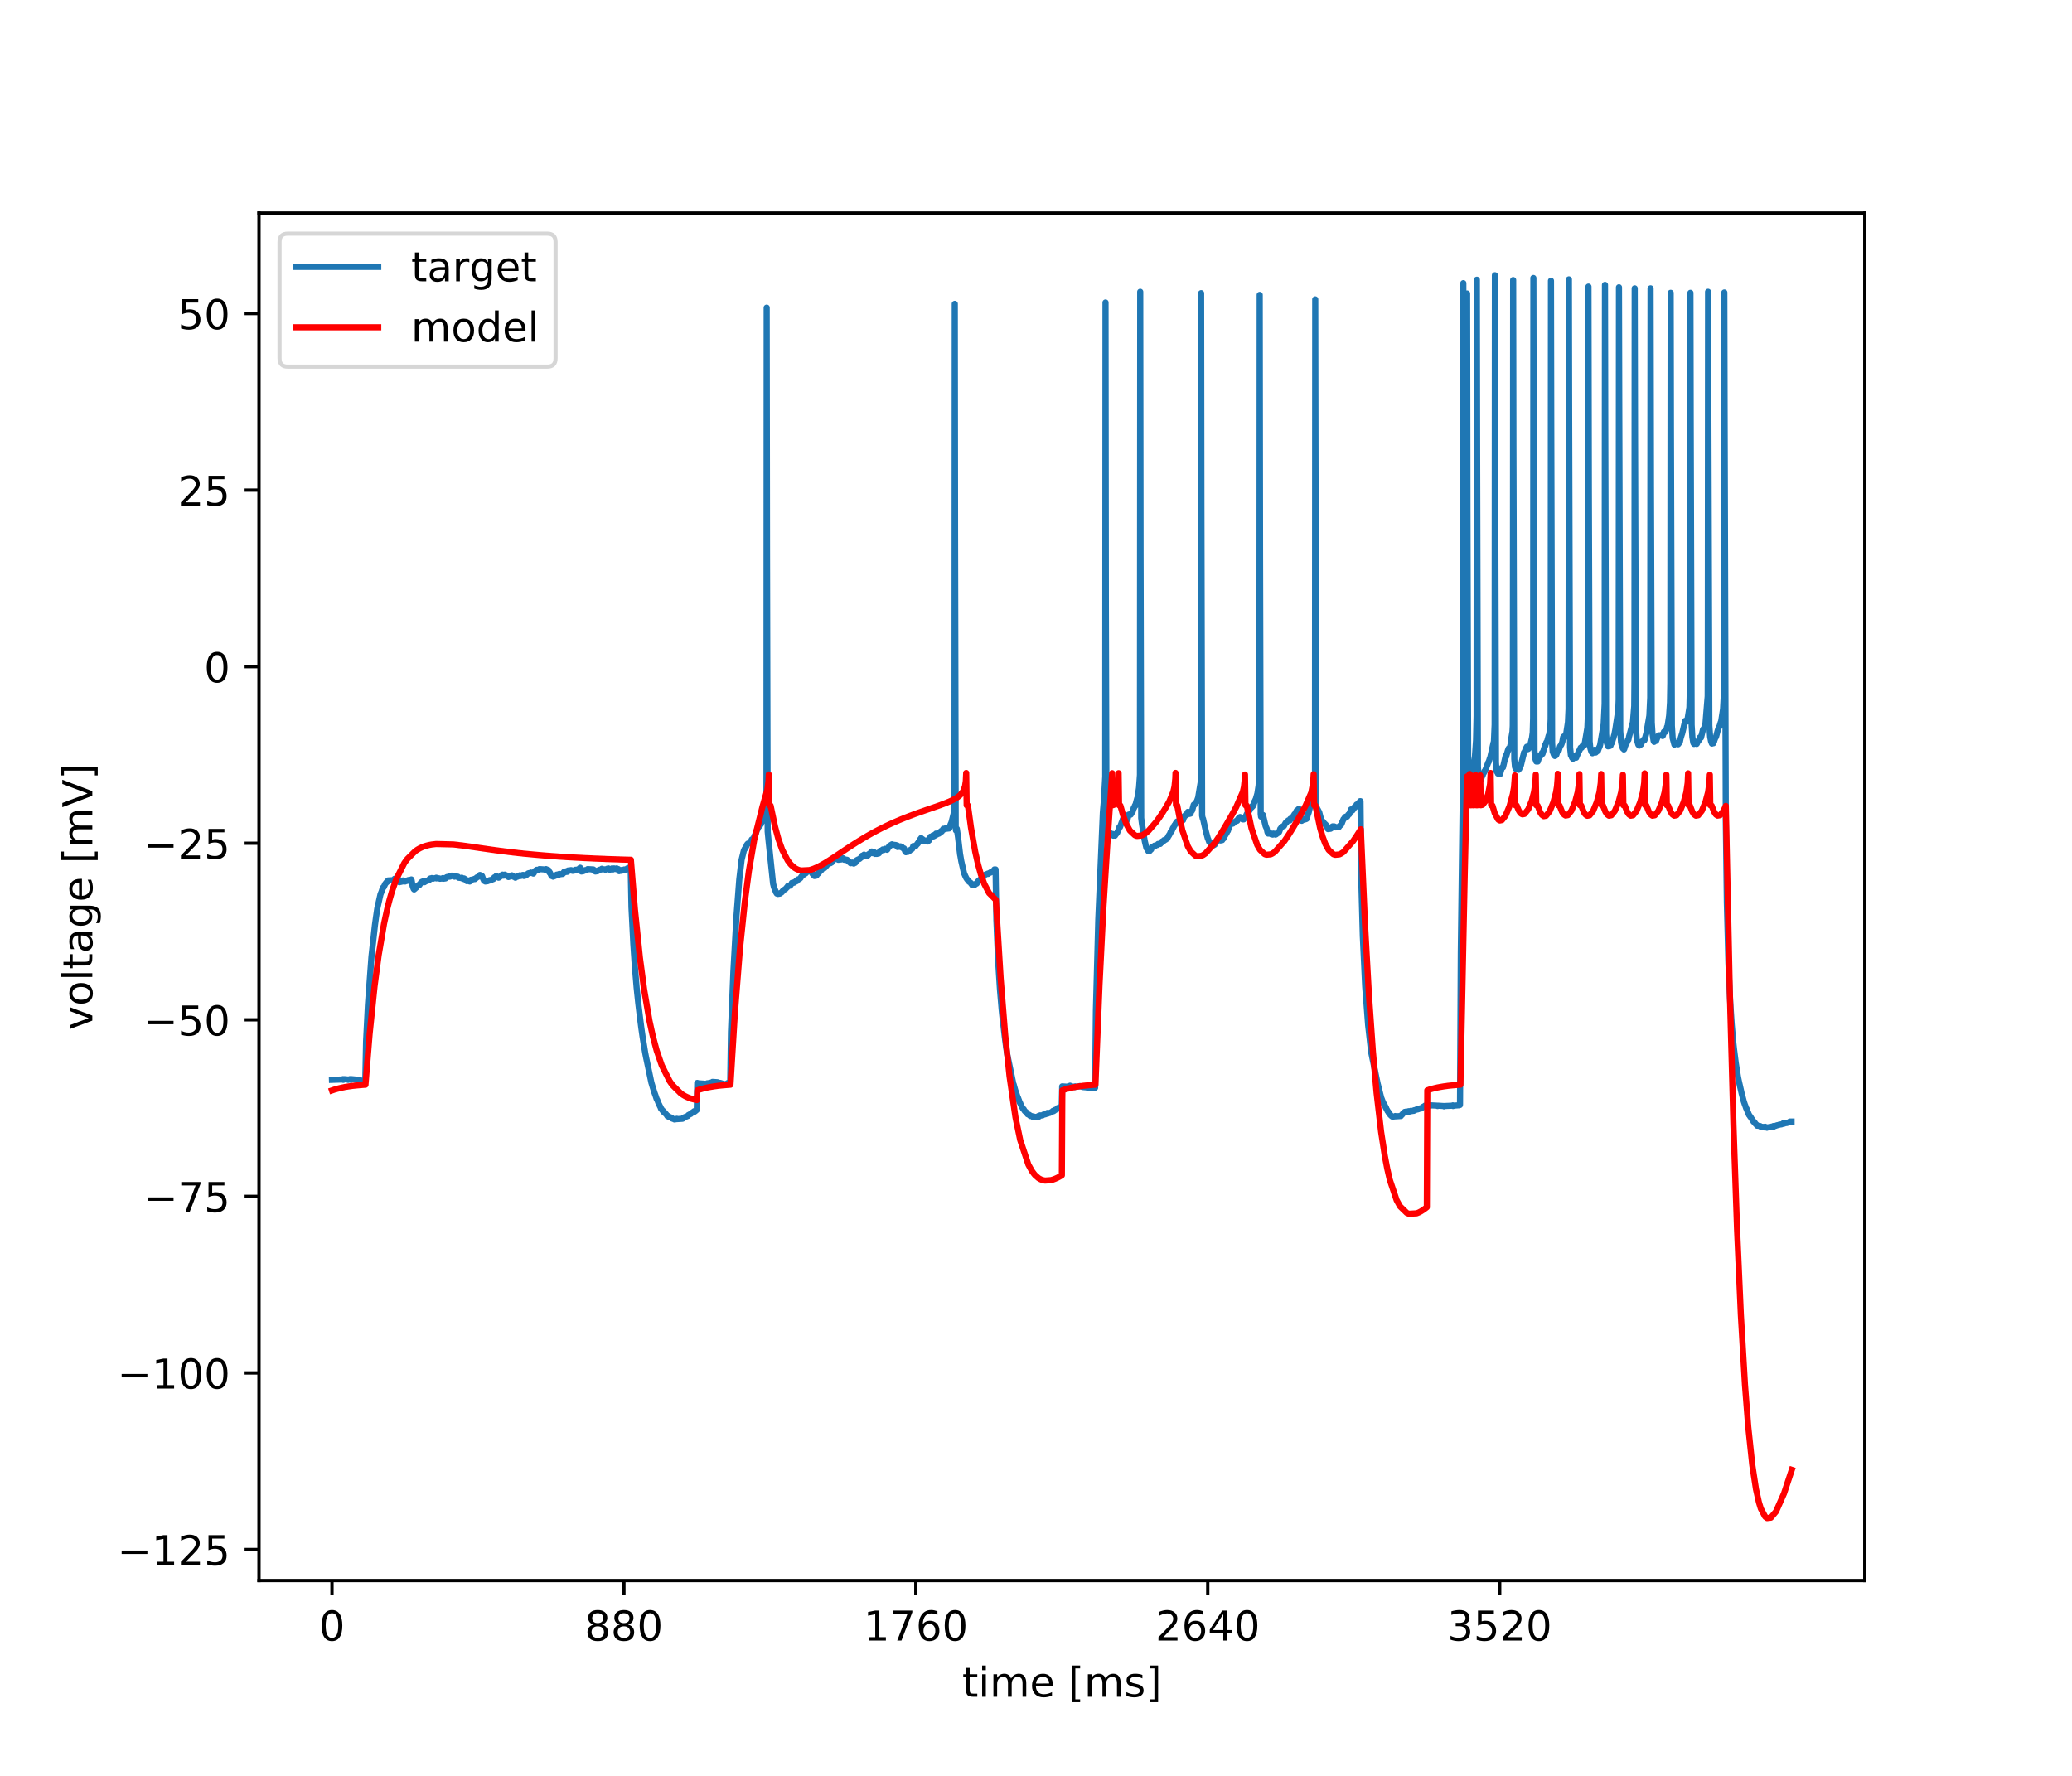 <?xml version="1.0" encoding="utf-8" standalone="no"?>
<!DOCTYPE svg PUBLIC "-//W3C//DTD SVG 1.1//EN"
  "http://www.w3.org/Graphics/SVG/1.1/DTD/svg11.dtd">
<!-- Created with matplotlib (https://matplotlib.org/) -->
<svg height="432pt" version="1.1" viewBox="0 0 504 432" width="504pt" xmlns="http://www.w3.org/2000/svg" xmlns:xlink="http://www.w3.org/1999/xlink">
 <defs>
  <style type="text/css">
*{stroke-linecap:butt;stroke-linejoin:round;}
  </style>
 </defs>
 <g id="figure_1">
  <g id="patch_1">
   <path d="M 0 432 
L 504 432 
L 504 0 
L 0 0 
z
" style="fill:#ffffff;"/>
  </g>
  <g id="axes_1">
   <g id="patch_2">
    <path d="M 63 384.48 
L 453.6 384.48 
L 453.6 51.84 
L 63 51.84 
z
" style="fill:#ffffff;"/>
   </g>
   <g id="matplotlib.axis_1">
    <g id="xtick_1">
     <g id="line2d_1">
      <defs>
       <path d="M 0 0 
L 0 3.5 
" id="m38cfc5f2c6" style="stroke:#000000;stroke-width:0.8;"/>
      </defs>
      <g>
       <use style="stroke:#000000;stroke-width:0.8;" x="80.755" xlink:href="#m38cfc5f2c6" y="384.48"/>
      </g>
     </g>
     <g id="text_1">
      <!-- 0 -->
      <defs>
       <path d="M 31.781 66.406 
Q 24.172 66.406 20.328 58.906 
Q 16.5 51.422 16.5 36.375 
Q 16.5 21.391 20.328 13.891 
Q 24.172 6.391 31.781 6.391 
Q 39.453 6.391 43.281 13.891 
Q 47.125 21.391 47.125 36.375 
Q 47.125 51.422 43.281 58.906 
Q 39.453 66.406 31.781 66.406 
z
M 31.781 74.219 
Q 44.047 74.219 50.516 64.516 
Q 56.984 54.828 56.984 36.375 
Q 56.984 17.969 50.516 8.266 
Q 44.047 -1.422 31.781 -1.422 
Q 19.531 -1.422 13.062 8.266 
Q 6.594 17.969 6.594 36.375 
Q 6.594 54.828 13.062 64.516 
Q 19.531 74.219 31.781 74.219 
z
" id="DejaVuSans-48"/>
      </defs>
      <g transform="translate(77.573 399.078)scale(0.1 -0.1)">
       <use xlink:href="#DejaVuSans-48"/>
      </g>
     </g>
    </g>
    <g id="xtick_2">
     <g id="line2d_2">
      <g>
       <use style="stroke:#000000;stroke-width:0.8;" x="151.763" xlink:href="#m38cfc5f2c6" y="384.48"/>
      </g>
     </g>
     <g id="text_2">
      <!-- 880 -->
      <defs>
       <path d="M 31.781 34.625 
Q 24.75 34.625 20.719 30.859 
Q 16.703 27.094 16.703 20.516 
Q 16.703 13.922 20.719 10.156 
Q 24.75 6.391 31.781 6.391 
Q 38.812 6.391 42.859 10.172 
Q 46.922 13.969 46.922 20.516 
Q 46.922 27.094 42.891 30.859 
Q 38.875 34.625 31.781 34.625 
z
M 21.922 38.812 
Q 15.578 40.375 12.031 44.719 
Q 8.5 49.078 8.5 55.328 
Q 8.5 64.062 14.719 69.141 
Q 20.953 74.219 31.781 74.219 
Q 42.672 74.219 48.875 69.141 
Q 55.078 64.062 55.078 55.328 
Q 55.078 49.078 51.531 44.719 
Q 48 40.375 41.703 38.812 
Q 48.828 37.156 52.797 32.312 
Q 56.781 27.484 56.781 20.516 
Q 56.781 9.906 50.312 4.234 
Q 43.844 -1.422 31.781 -1.422 
Q 19.734 -1.422 13.25 4.234 
Q 6.781 9.906 6.781 20.516 
Q 6.781 27.484 10.781 32.312 
Q 14.797 37.156 21.922 38.812 
z
M 18.312 54.391 
Q 18.312 48.734 21.844 45.562 
Q 25.391 42.391 31.781 42.391 
Q 38.141 42.391 41.719 45.562 
Q 45.312 48.734 45.312 54.391 
Q 45.312 60.062 41.719 63.234 
Q 38.141 66.406 31.781 66.406 
Q 25.391 66.406 21.844 63.234 
Q 18.312 60.062 18.312 54.391 
z
" id="DejaVuSans-56"/>
      </defs>
      <g transform="translate(142.219 399.078)scale(0.1 -0.1)">
       <use xlink:href="#DejaVuSans-56"/>
       <use x="63.623" xlink:href="#DejaVuSans-56"/>
       <use x="127.246" xlink:href="#DejaVuSans-48"/>
      </g>
     </g>
    </g>
    <g id="xtick_3">
     <g id="line2d_3">
      <g>
       <use style="stroke:#000000;stroke-width:0.8;" x="222.772" xlink:href="#m38cfc5f2c6" y="384.48"/>
      </g>
     </g>
     <g id="text_3">
      <!-- 1760 -->
      <defs>
       <path d="M 12.406 8.297 
L 28.516 8.297 
L 28.516 63.922 
L 10.984 60.406 
L 10.984 69.391 
L 28.422 72.906 
L 38.281 72.906 
L 38.281 8.297 
L 54.391 8.297 
L 54.391 0 
L 12.406 0 
z
" id="DejaVuSans-49"/>
       <path d="M 8.203 72.906 
L 55.078 72.906 
L 55.078 68.703 
L 28.609 0 
L 18.312 0 
L 43.219 64.594 
L 8.203 64.594 
z
" id="DejaVuSans-55"/>
       <path d="M 33.016 40.375 
Q 26.375 40.375 22.484 35.828 
Q 18.609 31.297 18.609 23.391 
Q 18.609 15.531 22.484 10.953 
Q 26.375 6.391 33.016 6.391 
Q 39.656 6.391 43.531 10.953 
Q 47.406 15.531 47.406 23.391 
Q 47.406 31.297 43.531 35.828 
Q 39.656 40.375 33.016 40.375 
z
M 52.594 71.297 
L 52.594 62.312 
Q 48.875 64.062 45.094 64.984 
Q 41.312 65.922 37.594 65.922 
Q 27.828 65.922 22.672 59.328 
Q 17.531 52.734 16.797 39.406 
Q 19.672 43.656 24.016 45.922 
Q 28.375 48.188 33.594 48.188 
Q 44.578 48.188 50.953 41.516 
Q 57.328 34.859 57.328 23.391 
Q 57.328 12.156 50.688 5.359 
Q 44.047 -1.422 33.016 -1.422 
Q 20.359 -1.422 13.672 8.266 
Q 6.984 17.969 6.984 36.375 
Q 6.984 53.656 15.188 63.938 
Q 23.391 74.219 37.203 74.219 
Q 40.922 74.219 44.703 73.484 
Q 48.484 72.75 52.594 71.297 
z
" id="DejaVuSans-54"/>
      </defs>
      <g transform="translate(210.047 399.078)scale(0.1 -0.1)">
       <use xlink:href="#DejaVuSans-49"/>
       <use x="63.623" xlink:href="#DejaVuSans-55"/>
       <use x="127.246" xlink:href="#DejaVuSans-54"/>
       <use x="190.869" xlink:href="#DejaVuSans-48"/>
      </g>
     </g>
    </g>
    <g id="xtick_4">
     <g id="line2d_4">
      <g>
       <use style="stroke:#000000;stroke-width:0.8;" x="293.78" xlink:href="#m38cfc5f2c6" y="384.48"/>
      </g>
     </g>
     <g id="text_4">
      <!-- 2640 -->
      <defs>
       <path d="M 19.188 8.297 
L 53.609 8.297 
L 53.609 0 
L 7.328 0 
L 7.328 8.297 
Q 12.938 14.109 22.625 23.891 
Q 32.328 33.688 34.812 36.531 
Q 39.547 41.844 41.422 45.531 
Q 43.312 49.219 43.312 52.781 
Q 43.312 58.594 39.234 62.25 
Q 35.156 65.922 28.609 65.922 
Q 23.969 65.922 18.812 64.312 
Q 13.672 62.703 7.812 59.422 
L 7.812 69.391 
Q 13.766 71.781 18.938 73 
Q 24.125 74.219 28.422 74.219 
Q 39.75 74.219 46.484 68.547 
Q 53.219 62.891 53.219 53.422 
Q 53.219 48.922 51.531 44.891 
Q 49.859 40.875 45.406 35.406 
Q 44.188 33.984 37.641 27.219 
Q 31.109 20.453 19.188 8.297 
z
" id="DejaVuSans-50"/>
       <path d="M 37.797 64.312 
L 12.891 25.391 
L 37.797 25.391 
z
M 35.203 72.906 
L 47.609 72.906 
L 47.609 25.391 
L 58.016 25.391 
L 58.016 17.188 
L 47.609 17.188 
L 47.609 0 
L 37.797 0 
L 37.797 17.188 
L 4.891 17.188 
L 4.891 26.703 
z
" id="DejaVuSans-52"/>
      </defs>
      <g transform="translate(281.055 399.078)scale(0.1 -0.1)">
       <use xlink:href="#DejaVuSans-50"/>
       <use x="63.623" xlink:href="#DejaVuSans-54"/>
       <use x="127.246" xlink:href="#DejaVuSans-52"/>
       <use x="190.869" xlink:href="#DejaVuSans-48"/>
      </g>
     </g>
    </g>
    <g id="xtick_5">
     <g id="line2d_5">
      <g>
       <use style="stroke:#000000;stroke-width:0.8;" x="364.789" xlink:href="#m38cfc5f2c6" y="384.48"/>
      </g>
     </g>
     <g id="text_5">
      <!-- 3520 -->
      <defs>
       <path d="M 40.578 39.312 
Q 47.656 37.797 51.625 33 
Q 55.609 28.219 55.609 21.188 
Q 55.609 10.406 48.188 4.484 
Q 40.766 -1.422 27.094 -1.422 
Q 22.516 -1.422 17.656 -0.516 
Q 12.797 0.391 7.625 2.203 
L 7.625 11.719 
Q 11.719 9.328 16.594 8.109 
Q 21.484 6.891 26.812 6.891 
Q 36.078 6.891 40.938 10.547 
Q 45.797 14.203 45.797 21.188 
Q 45.797 27.641 41.281 31.266 
Q 36.766 34.906 28.719 34.906 
L 20.219 34.906 
L 20.219 43.016 
L 29.109 43.016 
Q 36.375 43.016 40.234 45.922 
Q 44.094 48.828 44.094 54.297 
Q 44.094 59.906 40.109 62.906 
Q 36.141 65.922 28.719 65.922 
Q 24.656 65.922 20.016 65.031 
Q 15.375 64.156 9.812 62.312 
L 9.812 71.094 
Q 15.438 72.656 20.344 73.438 
Q 25.25 74.219 29.594 74.219 
Q 40.828 74.219 47.359 69.109 
Q 53.906 64.016 53.906 55.328 
Q 53.906 49.266 50.438 45.094 
Q 46.969 40.922 40.578 39.312 
z
" id="DejaVuSans-51"/>
       <path d="M 10.797 72.906 
L 49.516 72.906 
L 49.516 64.594 
L 19.828 64.594 
L 19.828 46.734 
Q 21.969 47.469 24.109 47.828 
Q 26.266 48.188 28.422 48.188 
Q 40.625 48.188 47.75 41.5 
Q 54.891 34.812 54.891 23.391 
Q 54.891 11.625 47.562 5.094 
Q 40.234 -1.422 26.906 -1.422 
Q 22.312 -1.422 17.547 -0.641 
Q 12.797 0.141 7.719 1.703 
L 7.719 11.625 
Q 12.109 9.234 16.797 8.062 
Q 21.484 6.891 26.703 6.891 
Q 35.156 6.891 40.078 11.328 
Q 45.016 15.766 45.016 23.391 
Q 45.016 31 40.078 35.438 
Q 35.156 39.891 26.703 39.891 
Q 22.75 39.891 18.812 39.016 
Q 14.891 38.141 10.797 36.281 
z
" id="DejaVuSans-53"/>
      </defs>
      <g transform="translate(352.064 399.078)scale(0.1 -0.1)">
       <use xlink:href="#DejaVuSans-51"/>
       <use x="63.623" xlink:href="#DejaVuSans-53"/>
       <use x="127.246" xlink:href="#DejaVuSans-50"/>
       <use x="190.869" xlink:href="#DejaVuSans-48"/>
      </g>
     </g>
    </g>
    <g id="text_6">
     <!-- time [ms] -->
     <defs>
      <path d="M 18.312 70.219 
L 18.312 54.688 
L 36.812 54.688 
L 36.812 47.703 
L 18.312 47.703 
L 18.312 18.016 
Q 18.312 11.328 20.141 9.422 
Q 21.969 7.516 27.594 7.516 
L 36.812 7.516 
L 36.812 0 
L 27.594 0 
Q 17.188 0 13.234 3.875 
Q 9.281 7.766 9.281 18.016 
L 9.281 47.703 
L 2.688 47.703 
L 2.688 54.688 
L 9.281 54.688 
L 9.281 70.219 
z
" id="DejaVuSans-116"/>
      <path d="M 9.422 54.688 
L 18.406 54.688 
L 18.406 0 
L 9.422 0 
z
M 9.422 75.984 
L 18.406 75.984 
L 18.406 64.594 
L 9.422 64.594 
z
" id="DejaVuSans-105"/>
      <path d="M 52 44.188 
Q 55.375 50.25 60.062 53.125 
Q 64.75 56 71.094 56 
Q 79.641 56 84.281 50.016 
Q 88.922 44.047 88.922 33.016 
L 88.922 0 
L 79.891 0 
L 79.891 32.719 
Q 79.891 40.578 77.094 44.375 
Q 74.312 48.188 68.609 48.188 
Q 61.625 48.188 57.562 43.547 
Q 53.516 38.922 53.516 30.906 
L 53.516 0 
L 44.484 0 
L 44.484 32.719 
Q 44.484 40.625 41.703 44.406 
Q 38.922 48.188 33.109 48.188 
Q 26.219 48.188 22.156 43.531 
Q 18.109 38.875 18.109 30.906 
L 18.109 0 
L 9.078 0 
L 9.078 54.688 
L 18.109 54.688 
L 18.109 46.188 
Q 21.188 51.219 25.484 53.609 
Q 29.781 56 35.688 56 
Q 41.656 56 45.828 52.969 
Q 50 49.953 52 44.188 
z
" id="DejaVuSans-109"/>
      <path d="M 56.203 29.594 
L 56.203 25.203 
L 14.891 25.203 
Q 15.484 15.922 20.484 11.062 
Q 25.484 6.203 34.422 6.203 
Q 39.594 6.203 44.453 7.469 
Q 49.312 8.734 54.109 11.281 
L 54.109 2.781 
Q 49.266 0.734 44.188 -0.344 
Q 39.109 -1.422 33.891 -1.422 
Q 20.797 -1.422 13.156 6.188 
Q 5.516 13.812 5.516 26.812 
Q 5.516 40.234 12.766 48.109 
Q 20.016 56 32.328 56 
Q 43.359 56 49.781 48.891 
Q 56.203 41.797 56.203 29.594 
z
M 47.219 32.234 
Q 47.125 39.594 43.094 43.984 
Q 39.062 48.391 32.422 48.391 
Q 24.906 48.391 20.391 44.141 
Q 15.875 39.891 15.188 32.172 
z
" id="DejaVuSans-101"/>
      <path id="DejaVuSans-32"/>
      <path d="M 8.594 75.984 
L 29.297 75.984 
L 29.297 69 
L 17.578 69 
L 17.578 -6.203 
L 29.297 -6.203 
L 29.297 -13.188 
L 8.594 -13.188 
z
" id="DejaVuSans-91"/>
      <path d="M 44.281 53.078 
L 44.281 44.578 
Q 40.484 46.531 36.375 47.5 
Q 32.281 48.484 27.875 48.484 
Q 21.188 48.484 17.844 46.438 
Q 14.5 44.391 14.5 40.281 
Q 14.5 37.156 16.891 35.375 
Q 19.281 33.594 26.516 31.984 
L 29.594 31.297 
Q 39.156 29.25 43.188 25.516 
Q 47.219 21.781 47.219 15.094 
Q 47.219 7.469 41.188 3.016 
Q 35.156 -1.422 24.609 -1.422 
Q 20.219 -1.422 15.453 -0.562 
Q 10.688 0.297 5.422 2 
L 5.422 11.281 
Q 10.406 8.688 15.234 7.391 
Q 20.062 6.109 24.812 6.109 
Q 31.156 6.109 34.562 8.281 
Q 37.984 10.453 37.984 14.406 
Q 37.984 18.062 35.516 20.016 
Q 33.062 21.969 24.703 23.781 
L 21.578 24.516 
Q 13.234 26.266 9.516 29.906 
Q 5.812 33.547 5.812 39.891 
Q 5.812 47.609 11.281 51.797 
Q 16.75 56 26.812 56 
Q 31.781 56 36.172 55.266 
Q 40.578 54.547 44.281 53.078 
z
" id="DejaVuSans-115"/>
      <path d="M 30.422 75.984 
L 30.422 -13.188 
L 9.719 -13.188 
L 9.719 -6.203 
L 21.391 -6.203 
L 21.391 69 
L 9.719 69 
L 9.719 75.984 
z
" id="DejaVuSans-93"/>
     </defs>
     <g transform="translate(234.038 412.757)scale(0.1 -0.1)">
      <use xlink:href="#DejaVuSans-116"/>
      <use x="39.209" xlink:href="#DejaVuSans-105"/>
      <use x="66.992" xlink:href="#DejaVuSans-109"/>
      <use x="164.404" xlink:href="#DejaVuSans-101"/>
      <use x="225.928" xlink:href="#DejaVuSans-32"/>
      <use x="257.715" xlink:href="#DejaVuSans-91"/>
      <use x="296.729" xlink:href="#DejaVuSans-109"/>
      <use x="394.141" xlink:href="#DejaVuSans-115"/>
      <use x="446.24" xlink:href="#DejaVuSans-93"/>
     </g>
    </g>
   </g>
   <g id="matplotlib.axis_2">
    <g id="ytick_1">
     <g id="line2d_6">
      <defs>
       <path d="M 0 0 
L -3.5 0 
" id="mb39c15b06d" style="stroke:#000000;stroke-width:0.8;"/>
      </defs>
      <g>
       <use style="stroke:#000000;stroke-width:0.8;" x="63" xlink:href="#mb39c15b06d" y="376.937"/>
      </g>
     </g>
     <g id="text_7">
      <!-- −125 -->
      <defs>
       <path d="M 10.594 35.5 
L 73.188 35.5 
L 73.188 27.203 
L 10.594 27.203 
z
" id="DejaVuSans-8722"/>
      </defs>
      <g transform="translate(28.533 380.736)scale(0.1 -0.1)">
       <use xlink:href="#DejaVuSans-8722"/>
       <use x="83.789" xlink:href="#DejaVuSans-49"/>
       <use x="147.412" xlink:href="#DejaVuSans-50"/>
       <use x="211.035" xlink:href="#DejaVuSans-53"/>
      </g>
     </g>
    </g>
    <g id="ytick_2">
     <g id="line2d_7">
      <g>
       <use style="stroke:#000000;stroke-width:0.8;" x="63" xlink:href="#mb39c15b06d" y="333.985"/>
      </g>
     </g>
     <g id="text_8">
      <!-- −100 -->
      <g transform="translate(28.533 337.784)scale(0.1 -0.1)">
       <use xlink:href="#DejaVuSans-8722"/>
       <use x="83.789" xlink:href="#DejaVuSans-49"/>
       <use x="147.412" xlink:href="#DejaVuSans-48"/>
       <use x="211.035" xlink:href="#DejaVuSans-48"/>
      </g>
     </g>
    </g>
    <g id="ytick_3">
     <g id="line2d_8">
      <g>
       <use style="stroke:#000000;stroke-width:0.8;" x="63" xlink:href="#mb39c15b06d" y="291.033"/>
      </g>
     </g>
     <g id="text_9">
      <!-- −75 -->
      <g transform="translate(34.895 294.832)scale(0.1 -0.1)">
       <use xlink:href="#DejaVuSans-8722"/>
       <use x="83.789" xlink:href="#DejaVuSans-55"/>
       <use x="147.412" xlink:href="#DejaVuSans-53"/>
      </g>
     </g>
    </g>
    <g id="ytick_4">
     <g id="line2d_9">
      <g>
       <use style="stroke:#000000;stroke-width:0.8;" x="63" xlink:href="#mb39c15b06d" y="248.08"/>
      </g>
     </g>
     <g id="text_10">
      <!-- −50 -->
      <g transform="translate(34.895 251.88)scale(0.1 -0.1)">
       <use xlink:href="#DejaVuSans-8722"/>
       <use x="83.789" xlink:href="#DejaVuSans-53"/>
       <use x="147.412" xlink:href="#DejaVuSans-48"/>
      </g>
     </g>
    </g>
    <g id="ytick_5">
     <g id="line2d_10">
      <g>
       <use style="stroke:#000000;stroke-width:0.8;" x="63" xlink:href="#mb39c15b06d" y="205.128"/>
      </g>
     </g>
     <g id="text_11">
      <!-- −25 -->
      <g transform="translate(34.895 208.927)scale(0.1 -0.1)">
       <use xlink:href="#DejaVuSans-8722"/>
       <use x="83.789" xlink:href="#DejaVuSans-50"/>
       <use x="147.412" xlink:href="#DejaVuSans-53"/>
      </g>
     </g>
    </g>
    <g id="ytick_6">
     <g id="line2d_11">
      <g>
       <use style="stroke:#000000;stroke-width:0.8;" x="63" xlink:href="#mb39c15b06d" y="162.176"/>
      </g>
     </g>
     <g id="text_12">
      <!-- 0 -->
      <g transform="translate(49.638 165.975)scale(0.1 -0.1)">
       <use xlink:href="#DejaVuSans-48"/>
      </g>
     </g>
    </g>
    <g id="ytick_7">
     <g id="line2d_12">
      <g>
       <use style="stroke:#000000;stroke-width:0.8;" x="63" xlink:href="#mb39c15b06d" y="119.224"/>
      </g>
     </g>
     <g id="text_13">
      <!-- 25 -->
      <g transform="translate(43.275 123.023)scale(0.1 -0.1)">
       <use xlink:href="#DejaVuSans-50"/>
       <use x="63.623" xlink:href="#DejaVuSans-53"/>
      </g>
     </g>
    </g>
    <g id="ytick_8">
     <g id="line2d_13">
      <g>
       <use style="stroke:#000000;stroke-width:0.8;" x="63" xlink:href="#mb39c15b06d" y="76.272"/>
      </g>
     </g>
     <g id="text_14">
      <!-- 50 -->
      <g transform="translate(43.275 80.071)scale(0.1 -0.1)">
       <use xlink:href="#DejaVuSans-53"/>
       <use x="63.623" xlink:href="#DejaVuSans-48"/>
      </g>
     </g>
    </g>
    <g id="text_15">
     <!-- voltage [mV] -->
     <defs>
      <path d="M 2.984 54.688 
L 12.5 54.688 
L 29.594 8.797 
L 46.688 54.688 
L 56.203 54.688 
L 35.688 0 
L 23.484 0 
z
" id="DejaVuSans-118"/>
      <path d="M 30.609 48.391 
Q 23.391 48.391 19.188 42.75 
Q 14.984 37.109 14.984 27.297 
Q 14.984 17.484 19.156 11.844 
Q 23.344 6.203 30.609 6.203 
Q 37.797 6.203 41.984 11.859 
Q 46.188 17.531 46.188 27.297 
Q 46.188 37.016 41.984 42.703 
Q 37.797 48.391 30.609 48.391 
z
M 30.609 56 
Q 42.328 56 49.016 48.375 
Q 55.719 40.766 55.719 27.297 
Q 55.719 13.875 49.016 6.219 
Q 42.328 -1.422 30.609 -1.422 
Q 18.844 -1.422 12.172 6.219 
Q 5.516 13.875 5.516 27.297 
Q 5.516 40.766 12.172 48.375 
Q 18.844 56 30.609 56 
z
" id="DejaVuSans-111"/>
      <path d="M 9.422 75.984 
L 18.406 75.984 
L 18.406 0 
L 9.422 0 
z
" id="DejaVuSans-108"/>
      <path d="M 34.281 27.484 
Q 23.391 27.484 19.188 25 
Q 14.984 22.516 14.984 16.5 
Q 14.984 11.719 18.141 8.906 
Q 21.297 6.109 26.703 6.109 
Q 34.188 6.109 38.703 11.406 
Q 43.219 16.703 43.219 25.484 
L 43.219 27.484 
z
M 52.203 31.203 
L 52.203 0 
L 43.219 0 
L 43.219 8.297 
Q 40.141 3.328 35.547 0.953 
Q 30.953 -1.422 24.312 -1.422 
Q 15.922 -1.422 10.953 3.297 
Q 6 8.016 6 15.922 
Q 6 25.141 12.172 29.828 
Q 18.359 34.516 30.609 34.516 
L 43.219 34.516 
L 43.219 35.406 
Q 43.219 41.609 39.141 45 
Q 35.062 48.391 27.688 48.391 
Q 23 48.391 18.547 47.266 
Q 14.109 46.141 10.016 43.891 
L 10.016 52.203 
Q 14.938 54.109 19.578 55.047 
Q 24.219 56 28.609 56 
Q 40.484 56 46.344 49.844 
Q 52.203 43.703 52.203 31.203 
z
" id="DejaVuSans-97"/>
      <path d="M 45.406 27.984 
Q 45.406 37.75 41.375 43.109 
Q 37.359 48.484 30.078 48.484 
Q 22.859 48.484 18.828 43.109 
Q 14.797 37.75 14.797 27.984 
Q 14.797 18.266 18.828 12.891 
Q 22.859 7.516 30.078 7.516 
Q 37.359 7.516 41.375 12.891 
Q 45.406 18.266 45.406 27.984 
z
M 54.391 6.781 
Q 54.391 -7.172 48.188 -13.984 
Q 42 -20.797 29.203 -20.797 
Q 24.469 -20.797 20.266 -20.094 
Q 16.062 -19.391 12.109 -17.922 
L 12.109 -9.188 
Q 16.062 -11.328 19.922 -12.344 
Q 23.781 -13.375 27.781 -13.375 
Q 36.625 -13.375 41.016 -8.766 
Q 45.406 -4.156 45.406 5.172 
L 45.406 9.625 
Q 42.625 4.781 38.281 2.391 
Q 33.938 0 27.875 0 
Q 17.828 0 11.672 7.656 
Q 5.516 15.328 5.516 27.984 
Q 5.516 40.672 11.672 48.328 
Q 17.828 56 27.875 56 
Q 33.938 56 38.281 53.609 
Q 42.625 51.219 45.406 46.391 
L 45.406 54.688 
L 54.391 54.688 
z
" id="DejaVuSans-103"/>
      <path d="M 28.609 0 
L 0.781 72.906 
L 11.078 72.906 
L 34.188 11.531 
L 57.328 72.906 
L 67.578 72.906 
L 39.797 0 
z
" id="DejaVuSans-86"/>
     </defs>
     <g transform="translate(22.453 250.624)rotate(-90)scale(0.1 -0.1)">
      <use xlink:href="#DejaVuSans-118"/>
      <use x="59.18" xlink:href="#DejaVuSans-111"/>
      <use x="120.361" xlink:href="#DejaVuSans-108"/>
      <use x="148.145" xlink:href="#DejaVuSans-116"/>
      <use x="187.354" xlink:href="#DejaVuSans-97"/>
      <use x="248.633" xlink:href="#DejaVuSans-103"/>
      <use x="312.109" xlink:href="#DejaVuSans-101"/>
      <use x="373.633" xlink:href="#DejaVuSans-32"/>
      <use x="405.42" xlink:href="#DejaVuSans-91"/>
      <use x="444.434" xlink:href="#DejaVuSans-109"/>
      <use x="541.846" xlink:href="#DejaVuSans-86"/>
      <use x="610.254" xlink:href="#DejaVuSans-93"/>
     </g>
    </g>
   </g>
   <g id="line2d_14">
    <path clip-path="url(#p80c9a33dd7)" d="M 80.755 262.677 
L 83.385 262.594 
L 83.417 262.51 
L 83.466 262.677 
L 83.498 262.594 
L 83.514 262.677 
L 83.595 262.594 
L 83.724 262.51 
L 84.547 262.594 
L 84.676 262.677 
L 84.967 262.594 
L 85.096 262.51 
L 85.176 262.594 
L 85.209 262.51 
L 85.338 262.594 
L 85.354 262.677 
L 85.402 262.51 
L 85.435 262.51 
L 86.322 262.594 
L 86.451 262.677 
L 87.42 262.761 
L 87.533 262.845 
L 87.581 262.761 
L 87.646 262.845 
L 88.695 262.929 
L 88.808 263.013 
L 88.856 262.929 
L 89.05 253.366 
L 89.502 244.389 
L 90.357 232.728 
L 91.196 225.094 
L 91.47 223.081 
L 91.777 220.984 
L 92.552 217.544 
L 92.584 217.46 
L 92.794 216.957 
L 92.826 216.873 
L 93.116 215.95 
L 93.31 215.866 
L 93.504 215.447 
L 93.552 215.363 
L 93.746 214.943 
L 93.859 214.86 
L 94.02 214.608 
L 94.214 214.524 
L 94.391 214.188 
L 95.844 214.105 
L 95.989 213.769 
L 96.005 213.853 
L 96.118 213.769 
L 96.247 213.685 
L 96.554 213.601 
L 96.683 213.517 
L 96.893 214.021 
L 96.957 214.105 
L 97.167 214.608 
L 97.393 214.524 
L 97.425 214.44 
L 97.506 214.524 
L 97.845 214.44 
L 97.99 214.272 
L 98.006 214.356 
L 98.039 214.188 
L 98.103 214.272 
L 98.265 214.356 
L 98.297 214.44 
L 98.361 214.272 
L 98.507 214.356 
L 98.539 214.44 
L 98.571 214.272 
L 98.62 214.356 
L 99.12 214.272 
L 99.265 214.105 
L 99.959 214.021 
L 100.056 213.937 
L 100.072 214.021 
L 100.121 214.105 
L 100.363 215.531 
L 100.605 216.202 
L 100.653 216.286 
L 100.734 216.37 
L 100.766 216.286 
L 100.944 216.202 
L 101.057 215.95 
L 101.089 216.034 
L 101.218 215.95 
L 101.395 215.615 
L 101.428 215.699 
L 101.508 215.615 
L 101.557 215.531 
L 101.702 215.363 
L 101.831 215.279 
L 101.96 215.195 
L 102.041 215.279 
L 102.073 215.195 
L 102.154 215.111 
L 102.331 214.776 
L 102.348 214.86 
L 102.38 214.692 
L 102.428 214.776 
L 102.59 214.524 
L 102.719 214.608 
L 102.993 214.524 
L 103.058 214.272 
L 103.122 214.44 
L 103.235 214.524 
L 103.251 214.608 
L 103.332 214.44 
L 103.348 214.524 
L 103.461 214.356 
L 103.477 214.44 
L 103.687 214.356 
L 103.816 214.272 
L 104.091 214.188 
L 104.187 214.105 
L 104.203 214.188 
L 104.381 214.105 
L 104.526 213.769 
L 104.542 213.853 
L 104.639 213.769 
L 104.688 213.685 
L 104.752 213.769 
L 104.897 213.685 
L 105.027 213.601 
L 105.236 213.685 
L 105.317 213.769 
L 105.349 213.685 
L 106.108 213.601 
L 106.124 213.517 
L 106.172 213.685 
L 106.221 213.601 
L 106.882 213.685 
L 107.012 213.769 
L 107.705 213.685 
L 107.738 213.601 
L 107.786 213.769 
L 107.802 213.769 
L 108.383 213.685 
L 108.529 213.517 
L 108.577 213.433 
L 108.706 213.35 
L 109.255 213.266 
L 109.335 213.182 
L 109.368 213.266 
L 109.691 213.182 
L 109.82 213.014 
L 109.916 213.098 
L 109.933 213.014 
L 110.417 213.098 
L 110.562 213.266 
L 110.691 213.182 
L 111.369 213.266 
L 111.53 213.517 
L 112.256 213.601 
L 112.321 213.517 
L 112.386 213.685 
L 112.821 213.769 
L 112.837 213.853 
L 112.87 213.685 
L 112.934 213.769 
L 113.176 213.853 
L 113.338 214.105 
L 113.435 214.188 
L 113.58 214.356 
L 113.79 214.272 
L 113.87 214.188 
L 113.903 214.272 
L 114.161 214.356 
L 114.258 214.44 
L 114.274 214.356 
L 114.387 214.188 
L 114.403 214.272 
L 114.484 214.188 
L 114.58 214.021 
L 114.613 214.105 
L 114.806 214.021 
L 114.935 213.937 
L 115.355 213.853 
L 115.484 213.769 
L 115.533 213.853 
L 115.581 213.769 
L 115.71 213.685 
L 115.839 213.601 
L 115.984 213.433 
L 116.21 213.35 
L 116.339 213.266 
L 116.485 213.182 
L 116.63 213.014 
L 116.711 212.93 
L 116.743 212.846 
L 116.824 212.93 
L 117.017 213.014 
L 117.033 213.098 
L 117.13 213.014 
L 117.259 213.098 
L 117.501 213.769 
L 117.55 213.853 
L 117.744 214.272 
L 117.921 214.356 
L 118.05 214.44 
L 118.647 214.356 
L 118.776 214.272 
L 119.051 214.188 
L 119.131 214.105 
L 119.164 214.188 
L 119.519 214.105 
L 119.664 213.937 
L 119.809 213.853 
L 119.938 213.769 
L 120.003 213.853 
L 120.051 213.769 
L 120.229 213.433 
L 120.439 213.35 
L 120.568 213.266 
L 120.665 213.182 
L 120.697 213.098 
L 120.745 213.266 
L 120.761 213.266 
L 120.858 213.35 
L 120.874 213.266 
L 121.116 213.35 
L 121.262 213.517 
L 121.471 213.433 
L 121.617 213.266 
L 121.778 213.182 
L 121.939 212.93 
L 122.117 212.846 
L 122.246 212.762 
L 122.407 213.014 
L 122.424 212.93 
L 122.52 213.014 
L 122.698 212.93 
L 122.811 212.762 
L 122.827 212.846 
L 123.134 212.93 
L 123.279 213.098 
L 123.553 213.182 
L 123.682 213.35 
L 123.844 213.098 
L 123.924 213.182 
L 123.941 213.266 
L 124.005 213.098 
L 124.021 213.098 
L 124.36 213.014 
L 124.489 212.93 
L 124.683 213.014 
L 124.844 213.266 
L 125.28 213.35 
L 125.361 213.517 
L 125.393 213.433 
L 125.522 213.35 
L 125.764 213.266 
L 125.78 213.182 
L 125.877 213.266 
L 126.039 213.182 
L 126.168 213.098 
L 126.329 213.014 
L 126.458 212.93 
L 126.587 213.014 
L 126.652 213.098 
L 126.7 213.014 
L 127.136 212.93 
L 127.152 212.846 
L 127.233 212.93 
L 127.249 213.014 
L 127.297 212.846 
L 127.33 212.846 
L 127.394 212.93 
L 127.443 213.098 
L 127.507 213.014 
L 127.636 212.93 
L 127.765 213.014 
L 127.975 212.93 
L 128.12 212.762 
L 128.217 212.678 
L 128.346 212.595 
L 128.411 212.511 
L 128.54 212.427 
L 129.089 212.343 
L 129.137 212.259 
L 129.202 212.343 
L 129.605 212.427 
L 129.734 212.511 
L 129.831 212.427 
L 130.025 212.007 
L 130.138 211.923 
L 130.283 211.756 
L 130.525 211.672 
L 130.541 211.588 
L 130.59 211.756 
L 130.622 211.672 
L 130.67 211.756 
L 130.735 211.672 
L 131.074 211.588 
L 131.219 211.42 
L 132.478 211.504 
L 132.607 211.588 
L 132.768 211.504 
L 132.817 211.42 
L 132.881 211.504 
L 133.269 211.588 
L 133.398 211.672 
L 133.414 211.672 
L 133.559 212.091 
L 133.591 212.007 
L 133.64 212.259 
L 133.656 212.175 
L 133.769 212.259 
L 133.963 212.678 
L 133.995 212.762 
L 134.156 213.098 
L 134.285 213.014 
L 134.431 213.098 
L 134.56 213.266 
L 134.689 213.182 
L 134.979 213.098 
L 135.108 213.014 
L 135.334 212.93 
L 135.415 212.762 
L 135.463 212.846 
L 135.818 212.762 
L 135.835 212.678 
L 135.867 212.846 
L 135.931 212.762 
L 136.044 212.678 
L 136.06 212.595 
L 136.157 212.678 
L 136.884 212.595 
L 137.061 212.259 
L 137.174 212.175 
L 137.206 212.091 
L 137.239 212.259 
L 137.271 212.259 
L 137.368 212.175 
L 137.432 212.007 
L 137.481 212.175 
L 137.69 212.091 
L 137.836 211.923 
L 137.981 212.091 
L 138.11 212.007 
L 138.207 211.756 
L 138.255 211.84 
L 138.707 211.756 
L 138.836 211.672 
L 138.901 211.756 
L 138.949 211.672 
L 139.127 211.756 
L 139.256 211.84 
L 139.304 211.756 
L 139.369 211.84 
L 139.772 211.756 
L 139.901 211.588 
L 139.998 211.672 
L 140.014 211.588 
L 140.757 211.504 
L 140.918 211.252 
L 141.047 211.168 
L 141.128 211.085 
L 141.16 211.168 
L 141.435 212.007 
L 141.903 211.923 
L 142.032 211.84 
L 142.145 211.756 
L 142.274 211.672 
L 142.387 211.756 
L 142.516 211.672 
L 142.806 211.588 
L 142.952 211.42 
L 144.339 211.504 
L 144.469 211.84 
L 144.485 211.756 
L 144.582 211.672 
L 144.598 211.756 
L 144.678 211.84 
L 144.824 212.007 
L 145.34 211.923 
L 145.485 211.756 
L 145.647 211.672 
L 145.776 211.588 
L 146.308 211.504 
L 146.389 211.336 
L 146.437 211.42 
L 147.244 211.504 
L 147.26 211.588 
L 147.357 211.504 
L 147.551 211.42 
L 147.68 211.336 
L 147.809 211.42 
L 147.938 211.336 
L 147.971 211.252 
L 148.051 211.336 
L 148.18 211.42 
L 148.326 211.588 
L 148.374 211.504 
L 148.503 211.42 
L 148.632 211.504 
L 148.858 211.42 
L 148.89 211.252 
L 148.987 211.336 
L 149.1 211.42 
L 149.116 211.504 
L 149.165 211.336 
L 149.213 211.42 
L 149.358 211.252 
L 149.697 211.336 
L 149.826 211.42 
L 149.972 211.42 
L 150.004 211.252 
L 150.085 211.336 
L 150.407 211.42 
L 150.601 211.923 
L 150.762 211.672 
L 151.085 211.756 
L 151.15 211.84 
L 151.198 211.756 
L 151.327 211.672 
L 151.343 211.756 
L 151.376 211.588 
L 151.44 211.672 
L 151.811 211.588 
L 151.844 211.504 
L 151.924 211.588 
L 152.425 211.504 
L 152.586 211.252 
L 152.909 211.168 
L 152.941 211.085 
L 153.006 211.252 
L 153.054 211.168 
L 153.07 211.085 
L 153.151 211.252 
L 153.328 211.168 
L 153.361 211.085 
L 153.409 211.168 
L 153.603 220.732 
L 154.055 229.624 
L 154.426 235.077 
L 154.862 240.279 
L 154.991 241.537 
L 155.265 244.138 
L 155.765 248.248 
L 155.991 250.01 
L 156.314 252.275 
L 156.927 256.05 
L 157.137 257.141 
L 158.46 263.432 
L 158.493 263.516 
L 158.815 264.607 
L 158.848 264.691 
L 159.154 265.697 
L 159.187 265.781 
L 159.429 266.452 
L 159.461 266.536 
L 159.735 267.375 
L 159.816 267.459 
L 160.026 267.963 
L 160.058 268.046 
L 160.284 268.634 
L 160.349 268.718 
L 160.542 269.137 
L 160.607 269.221 
L 160.8 269.724 
L 160.817 269.64 
L 160.865 269.808 
L 160.897 269.808 
L 160.978 269.892 
L 161.139 270.144 
L 161.301 270.228 
L 161.478 270.563 
L 161.527 270.479 
L 161.591 270.563 
L 161.753 270.815 
L 161.898 270.899 
L 162.043 271.066 
L 162.092 271.15 
L 162.237 271.318 
L 162.285 271.402 
L 162.317 271.486 
L 162.398 271.402 
L 162.463 271.486 
L 162.608 271.654 
L 162.995 271.738 
L 163.124 271.821 
L 163.318 271.905 
L 163.431 272.073 
L 163.447 271.989 
L 163.528 272.073 
L 163.657 272.157 
L 163.931 272.241 
L 164.06 272.325 
L 164.545 272.241 
L 164.625 272.157 
L 164.658 272.241 
L 165.997 272.157 
L 166.126 271.989 
L 166.207 272.073 
L 166.239 271.989 
L 166.433 271.905 
L 166.578 271.738 
L 166.901 271.654 
L 167.03 271.57 
L 167.304 271.486 
L 167.466 271.234 
L 167.659 271.15 
L 167.788 271.066 
L 168.014 270.983 
L 168.176 270.731 
L 168.192 270.815 
L 168.289 270.731 
L 168.45 270.647 
L 168.563 270.563 
L 168.579 270.647 
L 168.628 270.479 
L 168.66 270.479 
L 168.837 270.395 
L 168.853 270.311 
L 168.886 270.479 
L 168.95 270.395 
L 169.128 270.311 
L 169.273 270.144 
L 169.418 270.06 
L 169.499 269.976 
L 169.612 263.432 
L 169.709 263.516 
L 169.725 263.6 
L 169.822 263.516 
L 170.951 263.6 
L 170.968 263.684 
L 171.064 263.6 
L 171.791 263.684 
L 171.823 263.768 
L 171.904 263.684 
L 172.049 263.516 
L 172.178 263.6 
L 172.388 263.516 
L 172.517 263.432 
L 173.162 263.349 
L 173.308 263.181 
L 174.518 263.265 
L 174.647 263.349 
L 175.115 263.432 
L 175.147 263.516 
L 175.228 263.432 
L 175.39 263.516 
L 175.406 263.6 
L 175.502 263.516 
L 175.615 263.6 
L 175.712 263.684 
L 175.728 263.6 
L 175.954 263.684 
L 176.083 263.768 
L 176.1 263.684 
L 176.18 263.852 
L 176.196 263.768 
L 176.664 263.684 
L 176.794 263.6 
L 176.939 263.516 
L 177.019 263.6 
L 177.068 263.432 
L 177.213 263.516 
L 177.294 263.6 
L 177.326 263.516 
L 177.617 263.516 
L 177.81 251.017 
L 178.391 236.336 
L 179.15 222.829 
L 179.828 213.937 
L 180.392 209.155 
L 180.925 206.974 
L 180.957 206.89 
L 181.151 206.471 
L 181.312 206.387 
L 181.522 205.883 
L 181.538 205.883 
L 181.683 205.464 
L 181.764 205.38 
L 181.909 205.212 
L 182.329 205.128 
L 182.523 204.709 
L 182.668 204.625 
L 182.862 204.205 
L 182.926 204.289 
L 182.975 204.373 
L 183.039 204.289 
L 183.104 204.205 
L 183.265 203.954 
L 183.313 203.87 
L 183.539 203.283 
L 183.62 203.199 
L 183.83 202.695 
L 183.894 202.612 
L 184.185 201.689 
L 184.233 201.773 
L 184.298 201.689 
L 184.54 201.018 
L 184.814 200.934 
L 184.927 200.43 
L 184.992 200.598 
L 185.072 200.514 
L 185.25 199.927 
L 185.282 200.011 
L 185.347 199.927 
L 185.67 198.836 
L 185.718 198.753 
L 186.412 194.558 
L 186.428 194.055 
L 186.444 188.853 
L 186.493 74.846 
L 186.573 134.492 
L 186.735 202.276 
L 186.945 204.457 
L 188.058 215.027 
L 188.074 215.027 
L 188.252 215.782 
L 188.478 216.37 
L 188.526 216.454 
L 188.752 217.041 
L 188.8 217.125 
L 188.962 217.376 
L 189.026 217.292 
L 189.059 217.376 
L 189.188 217.46 
L 189.72 217.376 
L 189.866 217.209 
L 190.091 217.125 
L 190.237 216.957 
L 190.285 216.873 
L 190.414 216.705 
L 190.43 216.789 
L 190.495 216.621 
L 190.511 216.621 
L 190.592 216.537 
L 190.721 216.454 
L 190.898 216.37 
L 191.028 216.286 
L 191.14 216.202 
L 191.302 215.95 
L 191.463 215.866 
L 191.641 215.531 
L 192.206 215.447 
L 192.367 215.195 
L 192.464 215.111 
L 192.625 214.776 
L 192.754 214.86 
L 192.835 214.776 
L 192.9 214.692 
L 192.948 214.776 
L 193.238 214.692 
L 193.384 214.524 
L 193.513 214.44 
L 193.658 214.272 
L 193.787 214.356 
L 193.965 214.021 
L 194.013 214.105 
L 194.062 213.937 
L 194.449 213.853 
L 194.594 213.685 
L 194.723 213.601 
L 194.901 213.266 
L 194.981 213.182 
L 195.127 213.014 
L 195.272 212.93 
L 195.353 212.762 
L 195.401 212.846 
L 195.466 212.762 
L 195.611 212.595 
L 195.885 212.511 
L 196.014 212.427 
L 196.095 212.343 
L 196.256 212.007 
L 196.353 212.091 
L 196.369 212.007 
L 196.708 211.923 
L 196.837 211.84 
L 196.95 211.923 
L 196.983 211.84 
L 197.063 211.923 
L 197.144 211.84 
L 197.16 211.756 
L 197.225 211.923 
L 197.241 211.923 
L 197.402 212.007 
L 197.58 212.511 
L 197.596 212.427 
L 197.644 212.511 
L 197.822 212.846 
L 197.854 212.762 
L 197.935 212.846 
L 197.967 212.93 
L 198.112 213.098 
L 198.467 213.014 
L 198.483 212.93 
L 198.58 213.014 
L 198.645 212.93 
L 198.822 212.595 
L 199.032 212.511 
L 199.21 212.175 
L 199.242 212.259 
L 199.306 212.091 
L 199.5 211.672 
L 199.629 211.756 
L 199.791 211.672 
L 199.952 211.42 
L 200.033 211.336 
L 200.162 211.252 
L 200.533 211.168 
L 200.662 210.917 
L 200.678 211.001 
L 200.807 210.917 
L 200.969 210.665 
L 201.066 210.581 
L 201.227 210.329 
L 201.372 210.246 
L 201.501 210.162 
L 201.647 210.078 
L 201.808 209.826 
L 201.856 209.91 
L 201.985 209.994 
L 202.147 209.742 
L 202.276 209.826 
L 202.357 209.742 
L 202.518 209.491 
L 202.583 209.407 
L 202.728 209.155 
L 202.744 209.239 
L 202.776 209.071 
L 202.825 209.071 
L 203.034 208.987 
L 203.18 208.819 
L 203.551 208.903 
L 203.68 208.987 
L 203.777 209.071 
L 203.906 209.155 
L 204.632 209.071 
L 204.777 208.903 
L 204.858 208.819 
L 204.987 208.736 
L 205.116 208.903 
L 205.165 208.819 
L 205.197 208.987 
L 205.229 208.903 
L 205.358 209.155 
L 205.374 209.071 
L 206.052 209.155 
L 206.214 209.407 
L 206.456 209.491 
L 206.617 209.742 
L 206.762 209.826 
L 206.908 209.994 
L 207.343 209.91 
L 207.359 209.826 
L 207.456 209.91 
L 207.472 209.994 
L 207.569 209.91 
L 207.666 209.994 
L 207.682 210.078 
L 207.779 209.994 
L 208.021 209.91 
L 208.183 209.658 
L 208.231 209.574 
L 208.408 209.239 
L 208.602 209.155 
L 208.731 209.071 
L 208.989 208.987 
L 209.119 208.903 
L 209.215 208.819 
L 209.361 208.652 
L 209.538 208.568 
L 209.732 208.148 
L 210.038 208.064 
L 210.184 207.897 
L 210.232 207.981 
L 210.393 208.232 
L 211.055 208.148 
L 211.233 207.813 
L 211.297 207.897 
L 211.329 207.813 
L 211.475 207.645 
L 211.652 207.561 
L 211.749 207.477 
L 211.765 207.561 
L 211.814 207.477 
L 211.959 207.309 
L 212.023 207.226 
L 212.04 207.142 
L 212.088 207.309 
L 212.12 207.309 
L 212.217 207.393 
L 212.362 207.561 
L 212.411 207.477 
L 212.475 207.309 
L 212.524 207.477 
L 212.588 207.393 
L 212.637 207.309 
L 212.685 207.393 
L 212.863 207.729 
L 213.185 207.645 
L 213.218 207.561 
L 213.266 207.729 
L 213.282 207.729 
L 213.557 207.645 
L 213.653 207.561 
L 213.67 207.645 
L 213.815 207.561 
L 214.008 207.142 
L 214.057 207.058 
L 214.073 206.974 
L 214.17 207.058 
L 214.283 206.974 
L 214.412 206.89 
L 214.589 206.806 
L 214.735 206.638 
L 214.848 206.722 
L 214.88 206.806 
L 214.928 206.638 
L 214.944 206.638 
L 215.203 206.554 
L 215.332 206.471 
L 215.461 206.554 
L 215.751 206.638 
L 215.768 206.722 
L 215.864 206.638 
L 216.058 206.219 
L 216.139 206.135 
L 216.3 205.799 
L 216.381 205.883 
L 216.413 205.799 
L 216.542 205.715 
L 216.687 205.548 
L 216.929 205.464 
L 216.978 205.38 
L 217.026 205.464 
L 217.042 205.548 
L 217.139 205.464 
L 217.704 205.548 
L 217.833 205.632 
L 217.849 205.548 
L 217.946 205.632 
L 218.204 205.632 
L 218.35 206.051 
L 218.656 205.967 
L 218.785 205.883 
L 218.963 205.967 
L 219.027 205.883 
L 219.076 206.051 
L 219.205 205.967 
L 219.415 206.051 
L 219.576 206.303 
L 219.915 206.387 
L 220.157 207.058 
L 220.27 207.142 
L 220.351 207.309 
L 220.399 207.226 
L 220.496 207.142 
L 220.625 207.058 
L 220.819 207.142 
L 220.835 207.226 
L 220.932 207.142 
L 221.125 207.058 
L 221.255 206.974 
L 221.319 206.89 
L 221.464 206.722 
L 221.723 206.638 
L 221.868 206.471 
L 221.9 206.471 
L 222.029 206.135 
L 222.078 206.051 
L 222.158 205.799 
L 222.223 205.883 
L 222.739 205.799 
L 222.901 205.548 
L 223.014 205.464 
L 223.159 205.212 
L 223.175 205.296 
L 223.24 205.128 
L 223.256 205.212 
L 223.449 204.793 
L 223.627 204.709 
L 223.853 204.122 
L 223.982 204.038 
L 224.046 203.87 
L 224.095 203.954 
L 224.272 204.289 
L 224.321 204.205 
L 224.385 204.122 
L 224.434 204.205 
L 224.514 204.373 
L 224.563 204.289 
L 224.692 204.373 
L 224.853 204.625 
L 225.128 204.541 
L 225.257 204.457 
L 225.289 204.541 
L 225.305 204.625 
L 225.354 204.457 
L 225.386 204.457 
L 225.547 204.541 
L 225.693 204.709 
L 225.741 204.625 
L 225.886 204.457 
L 226.064 204.373 
L 226.338 203.534 
L 226.548 203.618 
L 226.58 203.702 
L 226.629 203.534 
L 226.645 203.534 
L 226.725 203.45 
L 226.871 203.283 
L 226.887 203.367 
L 226.968 203.199 
L 226.984 203.283 
L 227.064 203.367 
L 227.097 203.45 
L 227.161 203.283 
L 227.403 203.283 
L 227.532 202.947 
L 227.661 202.863 
L 227.678 202.779 
L 227.758 202.863 
L 227.855 203.031 
L 227.887 202.947 
L 228.049 202.863 
L 228.097 202.779 
L 228.162 202.863 
L 228.42 202.779 
L 228.597 202.444 
L 228.823 202.36 
L 228.872 202.192 
L 228.936 202.36 
L 229.082 202.276 
L 229.259 201.94 
L 229.308 201.857 
L 229.469 201.605 
L 229.63 201.689 
L 229.646 201.773 
L 229.711 201.605 
L 229.727 201.605 
L 230.082 201.521 
L 230.098 201.437 
L 230.163 201.605 
L 230.179 201.605 
L 230.905 201.521 
L 231.196 200.598 
L 231.228 200.514 
L 231.422 200.095 
L 231.454 200.011 
L 231.954 197.998 
L 231.97 198.081 
L 232.035 197.83 
L 232.164 195.984 
L 232.18 192.88 
L 232.245 73.923 
L 232.309 129.626 
L 232.471 201.353 
L 232.535 202.024 
L 232.6 201.857 
L 232.745 201.605 
L 233.052 203.786 
L 233.552 207.981 
L 233.584 208.064 
L 233.826 209.491 
L 234.52 212.511 
L 234.585 212.595 
L 234.795 213.098 
L 234.843 213.182 
L 235.037 213.601 
L 235.101 213.685 
L 235.263 213.937 
L 235.359 214.021 
L 235.521 214.272 
L 235.601 214.356 
L 235.747 214.524 
L 235.908 214.608 
L 236.037 214.692 
L 236.118 214.776 
L 236.263 215.027 
L 236.279 214.943 
L 236.36 215.111 
L 236.521 215.363 
L 236.876 215.279 
L 237.006 215.111 
L 237.07 215.279 
L 237.118 215.195 
L 237.248 215.111 
L 237.393 215.027 
L 237.538 214.86 
L 237.57 214.943 
L 237.635 214.86 
L 237.812 214.524 
L 237.861 214.44 
L 238.006 214.272 
L 238.167 214.188 
L 238.313 214.021 
L 238.474 213.937 
L 238.619 213.769 
L 238.829 213.685 
L 238.974 213.517 
L 239.103 213.433 
L 239.265 213.182 
L 239.329 213.098 
L 239.491 212.846 
L 239.733 212.762 
L 239.862 212.678 
L 240.152 212.595 
L 240.282 212.511 
L 240.378 212.595 
L 240.395 212.511 
L 240.572 212.427 
L 240.701 212.343 
L 240.959 212.259 
L 241.105 212.091 
L 241.46 212.007 
L 241.605 211.84 
L 241.718 211.756 
L 241.879 211.504 
L 242.17 211.504 
L 242.363 223.752 
L 242.799 233.903 
L 243.235 240.698 
L 243.654 245.648 
L 243.784 246.906 
L 244.397 252.191 
L 244.639 254.037 
L 244.962 256.302 
L 246.495 263.684 
L 246.559 263.768 
L 246.947 265.194 
L 246.979 265.278 
L 247.237 266.033 
L 247.269 266.117 
L 247.528 266.872 
L 247.592 266.956 
L 247.834 267.627 
L 247.85 267.627 
L 247.996 268.13 
L 248.012 268.046 
L 248.06 268.214 
L 248.093 268.214 
L 248.302 268.718 
L 248.367 268.801 
L 248.577 269.305 
L 248.657 269.389 
L 248.835 269.724 
L 248.996 269.808 
L 249.174 270.144 
L 249.238 270.228 
L 249.384 270.395 
L 249.545 270.479 
L 249.706 270.731 
L 249.819 270.815 
L 249.981 271.066 
L 250.303 271.15 
L 250.416 271.318 
L 250.433 271.234 
L 250.513 271.318 
L 250.61 271.486 
L 250.642 271.402 
L 250.884 271.486 
L 251.014 271.57 
L 251.256 271.654 
L 251.272 271.738 
L 251.352 271.57 
L 251.498 271.654 
L 251.627 271.738 
L 252.434 271.654 
L 252.563 271.486 
L 252.692 271.654 
L 252.837 271.486 
L 252.934 271.402 
L 252.999 271.318 
L 253.047 271.402 
L 253.612 271.318 
L 253.757 271.15 
L 254.273 271.066 
L 254.419 270.899 
L 254.499 270.983 
L 254.532 270.899 
L 254.774 270.815 
L 254.79 270.731 
L 254.838 270.899 
L 254.887 270.815 
L 255.355 270.731 
L 255.484 270.647 
L 255.71 270.563 
L 255.839 270.479 
L 256 270.395 
L 256.129 270.228 
L 256.259 270.311 
L 256.388 270.228 
L 256.501 270.144 
L 256.646 269.976 
L 256.969 269.892 
L 257.098 269.808 
L 257.13 269.724 
L 257.275 269.556 
L 257.517 269.473 
L 257.646 269.389 
L 258.018 269.305 
L 258.147 269.137 
L 258.163 269.221 
L 258.26 269.137 
L 258.373 264.271 
L 259.648 264.355 
L 259.68 264.439 
L 259.761 264.355 
L 260.245 264.271 
L 260.277 264.104 
L 260.358 264.271 
L 261.423 264.355 
L 261.471 264.439 
L 261.52 264.271 
L 261.536 264.355 
L 262.617 264.271 
L 262.649 264.187 
L 262.73 264.271 
L 263.23 264.355 
L 263.359 264.439 
L 264.392 264.523 
L 264.521 264.607 
L 266.377 264.607 
L 266.571 245.815 
L 267.152 223.752 
L 268.265 197.662 
L 268.507 194.894 
L 268.846 188.937 
L 268.911 73.587 
L 268.992 147.076 
L 269.153 202.108 
L 269.185 202.36 
L 269.234 202.024 
L 269.395 201.353 
L 269.653 202.108 
L 269.75 202.192 
L 269.96 202.695 
L 270.073 202.779 
L 270.154 202.947 
L 270.202 202.863 
L 270.283 202.947 
L 270.396 203.115 
L 270.412 203.031 
L 270.573 202.947 
L 270.622 202.863 
L 270.654 202.947 
L 270.783 203.199 
L 270.799 203.283 
L 270.88 203.199 
L 271.025 203.031 
L 271.154 203.115 
L 271.219 203.283 
L 271.267 203.199 
L 271.429 202.863 
L 271.445 202.947 
L 271.525 202.863 
L 271.671 202.695 
L 271.735 202.612 
L 271.945 202.108 
L 272.026 202.024 
L 272.284 201.185 
L 272.3 201.269 
L 272.397 201.185 
L 272.445 201.185 
L 272.59 200.766 
L 272.833 200.095 
L 272.881 200.011 
L 273.139 199.256 
L 273.333 199.34 
L 273.51 199.675 
L 273.559 199.759 
L 273.704 199.927 
L 273.801 200.011 
L 273.865 200.095 
L 273.898 199.927 
L 273.914 200.011 
L 274.059 199.591 
L 274.22 199.34 
L 274.269 199.256 
L 274.543 198.165 
L 274.575 198.249 
L 274.866 198.165 
L 274.947 197.998 
L 274.963 198.081 
L 275.043 198.165 
L 275.076 198.081 
L 275.173 197.998 
L 275.366 197.578 
L 275.495 197.494 
L 275.754 196.571 
L 275.77 196.655 
L 275.834 196.571 
L 276.076 195.9 
L 276.141 196.068 
L 276.173 195.9 
L 276.544 194.474 
L 276.56 194.558 
L 276.609 194.222 
L 276.69 194.139 
L 277.061 191.622 
L 277.287 188.518 
L 277.351 70.987 
L 277.432 134.576 
L 277.593 199.004 
L 277.755 200.263 
L 278.255 203.45 
L 278.481 204.709 
L 278.868 206.303 
L 278.884 206.219 
L 278.917 206.303 
L 279.094 206.638 
L 279.159 206.722 
L 279.336 207.058 
L 279.691 206.974 
L 279.853 206.722 
L 280.014 206.638 
L 280.24 206.051 
L 280.547 205.967 
L 280.676 205.883 
L 280.805 205.799 
L 280.821 205.715 
L 280.886 205.883 
L 280.918 205.799 
L 281.079 205.715 
L 281.208 205.632 
L 281.563 205.548 
L 281.709 205.296 
L 281.838 205.38 
L 282.031 205.296 
L 282.16 205.212 
L 282.225 205.296 
L 282.257 205.128 
L 282.273 205.212 
L 282.419 205.044 
L 282.483 204.96 
L 282.645 204.709 
L 282.693 204.793 
L 282.774 204.877 
L 282.806 204.793 
L 282.951 204.709 
L 283.129 204.373 
L 283.5 204.289 
L 283.645 204.122 
L 283.903 204.038 
L 284.097 203.618 
L 284.162 203.534 
L 284.307 203.199 
L 284.323 203.283 
L 284.371 203.199 
L 284.549 202.863 
L 284.597 202.779 
L 284.759 202.36 
L 284.775 202.444 
L 284.872 202.36 
L 285.033 202.108 
L 285.065 202.024 
L 285.275 201.521 
L 285.307 201.437 
L 285.453 201.269 
L 285.485 201.185 
L 285.662 200.766 
L 285.679 200.85 
L 285.743 200.682 
L 285.759 200.682 
L 285.824 200.598 
L 286.001 200.263 
L 286.082 200.346 
L 286.114 200.263 
L 286.147 200.179 
L 286.308 199.843 
L 286.453 200.011 
L 286.518 199.927 
L 286.55 199.843 
L 286.615 200.011 
L 286.631 199.927 
L 286.97 199.843 
L 287.002 199.759 
L 287.083 199.843 
L 287.486 199.759 
L 287.631 199.591 
L 287.777 199.508 
L 288.083 198.501 
L 288.341 198.417 
L 288.487 198.081 
L 288.503 198.165 
L 288.535 198.249 
L 288.567 198.333 
L 288.632 198.165 
L 288.729 198.081 
L 288.955 197.494 
L 289.003 197.578 
L 289.164 197.914 
L 289.213 197.83 
L 289.261 197.998 
L 289.6 197.914 
L 289.745 197.41 
L 289.794 197.326 
L 289.923 197.243 
L 289.988 197.159 
L 290.343 195.816 
L 290.359 195.9 
L 290.391 195.732 
L 290.456 195.816 
L 290.569 195.649 
L 290.585 195.732 
L 290.681 195.649 
L 290.859 195.313 
L 290.907 195.229 
L 291.069 194.977 
L 291.133 194.894 
L 291.375 194.222 
L 291.424 194.139 
L 292.053 190.363 
L 292.102 187.427 
L 292.166 71.322 
L 292.231 122.496 
L 292.408 198.417 
L 292.554 199.088 
L 292.634 199.172 
L 293.393 202.528 
L 293.425 202.612 
L 293.812 204.038 
L 293.877 204.122 
L 294.119 204.793 
L 294.248 204.877 
L 294.377 205.044 
L 294.506 204.96 
L 294.668 205.044 
L 294.829 205.296 
L 294.877 205.38 
L 295.007 205.464 
L 295.12 205.548 
L 295.216 205.632 
L 295.232 205.548 
L 295.491 205.464 
L 295.652 205.212 
L 295.7 205.128 
L 295.878 204.793 
L 295.991 204.709 
L 296.152 204.457 
L 296.217 204.373 
L 296.394 204.038 
L 296.556 203.954 
L 296.572 203.87 
L 296.653 203.954 
L 296.862 204.457 
L 297.298 204.373 
L 297.476 204.038 
L 297.669 203.954 
L 297.879 203.45 
L 297.911 203.367 
L 298.073 203.115 
L 298.121 203.031 
L 298.283 202.779 
L 298.347 202.695 
L 298.557 202.192 
L 298.686 202.108 
L 298.977 201.185 
L 299.057 201.101 
L 299.299 200.43 
L 299.913 200.346 
L 300.09 200.011 
L 300.381 199.927 
L 300.51 199.843 
L 300.607 199.759 
L 300.703 199.675 
L 300.72 199.759 
L 300.8 199.675 
L 300.913 199.591 
L 300.945 199.675 
L 300.978 199.508 
L 301.01 199.508 
L 301.042 199.508 
L 301.171 199.172 
L 301.268 199.088 
L 301.413 198.92 
L 301.478 199.004 
L 301.51 198.92 
L 301.639 198.753 
L 301.704 198.92 
L 301.768 198.836 
L 301.817 198.92 
L 301.946 199.004 
L 302.14 199.088 
L 302.285 199.34 
L 302.398 199.256 
L 302.511 199.34 
L 302.672 198.92 
L 302.688 199.004 
L 302.85 198.92 
L 303.043 198.501 
L 303.092 198.417 
L 303.285 197.998 
L 303.334 197.914 
L 303.511 197.578 
L 303.608 197.494 
L 303.77 197.243 
L 303.963 197.159 
L 304.092 196.823 
L 304.157 196.739 
L 304.302 196.404 
L 304.318 196.487 
L 304.48 196.404 
L 304.609 196.068 
L 304.641 196.152 
L 304.722 196.152 
L 304.819 195.816 
L 304.851 195.9 
L 304.899 195.9 
L 305.061 195.145 
L 305.109 195.229 
L 305.141 194.977 
L 305.158 195.061 
L 305.19 194.977 
L 305.4 194.474 
L 305.464 194.39 
L 305.819 193.132 
L 305.835 193.132 
L 306.094 191.454 
L 306.126 191.37 
L 306.336 188.518 
L 306.352 187.511 
L 306.416 71.742 
L 306.497 134.828 
L 306.658 197.998 
L 306.739 198.669 
L 306.788 198.501 
L 306.965 198.165 
L 307.207 198.249 
L 307.836 200.934 
L 307.869 201.018 
L 308.062 201.437 
L 308.111 201.521 
L 308.305 202.444 
L 308.482 202.779 
L 308.789 202.695 
L 308.885 202.612 
L 308.902 202.695 
L 309.095 202.779 
L 309.224 202.947 
L 309.353 202.863 
L 309.466 202.947 
L 309.579 203.031 
L 309.741 202.779 
L 310.112 202.863 
L 310.257 203.031 
L 310.435 202.947 
L 310.596 202.695 
L 310.967 202.612 
L 311.113 202.444 
L 311.161 202.36 
L 311.419 201.605 
L 311.548 201.521 
L 311.726 201.185 
L 311.919 201.101 
L 312.049 201.018 
L 312.307 200.934 
L 312.484 200.598 
L 312.533 200.514 
L 312.71 200.179 
L 312.904 200.095 
L 313.065 199.843 
L 313.178 199.759 
L 313.324 199.591 
L 313.679 199.508 
L 313.743 199.591 
L 313.856 199.172 
L 314.163 199.088 
L 314.276 199.004 
L 314.405 199.088 
L 314.647 198.417 
L 314.744 198.333 
L 314.857 198.081 
L 314.889 198.165 
L 314.986 198.081 
L 315.196 197.578 
L 315.26 197.494 
L 315.438 197.159 
L 315.631 197.075 
L 315.777 196.907 
L 315.906 196.823 
L 315.938 196.739 
L 315.986 196.907 
L 316.228 198.417 
L 316.261 198.501 
L 316.422 199.088 
L 316.632 199.675 
L 316.777 199.508 
L 317.116 199.424 
L 317.277 199.172 
L 317.423 199.34 
L 317.713 199.256 
L 317.842 199.172 
L 317.875 199.088 
L 318.23 197.83 
L 318.31 197.746 
L 318.827 195.649 
L 318.891 195.565 
L 319.214 194.474 
L 319.311 194.474 
L 319.472 193.887 
L 319.634 192.545 
L 319.86 189.105 
L 319.892 132.647 
L 319.924 72.832 
L 319.989 112.513 
L 320.166 195.984 
L 320.247 196.739 
L 320.295 196.487 
L 320.36 196.571 
L 320.57 197.075 
L 320.586 196.991 
L 320.618 197.159 
L 320.666 197.159 
L 320.844 197.494 
L 320.892 197.578 
L 321.312 199.172 
L 321.36 199.256 
L 321.554 199.675 
L 321.699 199.759 
L 321.845 199.927 
L 321.941 200.011 
L 322.119 200.346 
L 322.296 200.43 
L 322.442 200.682 
L 322.474 200.598 
L 322.538 200.682 
L 322.7 200.934 
L 322.716 200.85 
L 322.781 201.018 
L 323.023 201.689 
L 323.652 201.605 
L 323.765 201.437 
L 323.781 201.521 
L 323.878 201.437 
L 324.023 201.101 
L 324.039 201.185 
L 324.152 201.101 
L 324.168 201.018 
L 324.233 201.269 
L 324.249 201.185 
L 324.265 201.269 
L 324.33 201.101 
L 324.346 201.101 
L 324.475 201.018 
L 324.701 201.101 
L 324.83 201.269 
L 324.895 201.185 
L 324.943 201.269 
L 325.685 201.185 
L 325.847 200.934 
L 325.911 200.85 
L 326.04 200.766 
L 326.186 200.682 
L 326.379 200.263 
L 326.396 200.263 
L 326.541 199.843 
L 326.589 199.759 
L 326.799 199.256 
L 326.928 199.172 
L 327.073 198.92 
L 327.089 199.004 
L 327.122 198.836 
L 327.154 198.836 
L 327.299 198.669 
L 327.412 198.753 
L 327.525 198.669 
L 327.574 198.753 
L 327.606 198.585 
L 327.622 198.669 
L 327.751 198.585 
L 327.783 198.501 
L 327.961 198.165 
L 328.187 198.081 
L 328.429 197.41 
L 328.494 197.41 
L 328.623 196.907 
L 328.639 196.991 
L 328.962 197.075 
L 328.978 197.159 
L 329.01 196.991 
L 329.058 196.991 
L 329.187 196.907 
L 329.252 196.823 
L 329.462 196.32 
L 329.559 196.236 
L 329.688 196.152 
L 329.801 196.236 
L 329.962 195.732 
L 329.978 195.816 
L 330.091 196.152 
L 330.123 195.984 
L 330.204 195.9 
L 330.398 195.397 
L 330.43 195.481 
L 330.479 195.313 
L 330.495 195.313 
L 330.688 195.313 
L 330.834 194.894 
L 330.93 194.894 
L 331.124 214.105 
L 331.495 227.695 
L 332.076 239.943 
L 332.786 249.339 
L 333.529 255.966 
L 335.159 263.852 
L 335.175 263.852 
L 335.336 264.523 
L 335.352 264.523 
L 335.53 265.278 
L 335.998 267.124 
L 336.046 267.207 
L 336.272 267.795 
L 336.304 267.879 
L 336.53 268.466 
L 336.676 268.55 
L 336.869 268.969 
L 336.918 269.053 
L 337.079 269.473 
L 337.095 269.389 
L 337.111 269.389 
L 337.257 269.808 
L 337.337 269.892 
L 337.531 270.311 
L 337.66 270.395 
L 337.854 270.815 
L 338.015 270.899 
L 338.193 271.234 
L 338.322 271.318 
L 338.467 271.486 
L 338.58 271.57 
L 338.709 271.654 
L 339.306 271.57 
L 339.387 271.486 
L 339.419 271.57 
L 340.759 271.486 
L 340.92 271.234 
L 341.065 271.15 
L 341.227 270.899 
L 341.372 270.815 
L 341.517 270.647 
L 341.662 270.563 
L 341.695 270.479 
L 341.775 270.563 
L 341.937 270.479 
L 342.066 270.395 
L 342.195 270.479 
L 342.631 270.395 
L 342.647 270.311 
L 342.679 270.479 
L 342.744 270.395 
L 343.115 270.311 
L 343.163 270.228 
L 343.228 270.311 
L 343.76 270.228 
L 343.793 270.144 
L 343.873 270.228 
L 343.97 270.144 
L 344.051 270.06 
L 344.083 270.144 
L 344.228 270.06 
L 344.357 269.976 
L 344.68 269.892 
L 344.696 269.808 
L 344.793 269.892 
L 344.922 269.808 
L 345.051 269.724 
L 345.084 269.808 
L 345.164 269.724 
L 345.6 269.64 
L 345.616 269.556 
L 345.713 269.64 
L 345.794 269.556 
L 345.923 269.473 
L 346.068 269.389 
L 346.181 269.221 
L 346.197 269.305 
L 346.262 269.221 
L 346.391 269.137 
L 346.568 269.053 
L 346.585 268.969 
L 346.681 269.053 
L 346.972 268.969 
L 347.117 268.801 
L 347.94 268.885 
L 347.972 268.969 
L 348.053 268.885 
L 349.667 268.969 
L 349.683 269.053 
L 349.78 268.969 
L 351.168 269.053 
L 351.265 269.137 
L 351.281 269.053 
L 353.363 268.969 
L 353.395 268.885 
L 353.443 269.053 
L 353.476 268.969 
L 354.702 268.885 
L 354.815 268.801 
L 354.831 268.885 
L 354.88 268.718 
L 354.928 268.801 
L 355.025 268.718 
L 355.041 268.801 
L 355.122 268.801 
L 355.138 268.634 
L 355.332 231.806 
L 355.8 194.474 
L 355.896 180.632 
L 355.945 68.889 
L 356.009 124.761 
L 356.155 192.796 
L 356.171 192.629 
L 356.364 186.337 
L 356.8 175.011 
L 356.865 71.406 
L 356.945 123.586 
L 357.123 186.337 
L 357.284 187.847 
L 357.494 188.35 
L 357.542 188.266 
L 357.591 188.35 
L 357.704 188.686 
L 357.72 188.602 
L 357.865 188.518 
L 358.188 187.427 
L 358.236 187.343 
L 358.769 183.988 
L 359.043 180.045 
L 359.172 174.173 
L 359.237 68.051 
L 359.302 110.164 
L 359.495 186.588 
L 359.673 189.021 
L 359.899 189.776 
L 359.915 189.692 
L 360.092 189.776 
L 360.141 189.86 
L 360.173 189.692 
L 360.189 189.692 
L 360.254 189.608 
L 360.528 188.77 
L 360.641 188.686 
L 360.835 188.015 
L 360.867 188.098 
L 360.948 188.015 
L 361.093 187.595 
L 361.125 187.679 
L 361.174 187.595 
L 361.383 187.092 
L 361.448 187.008 
L 361.722 186.169 
L 361.787 186.085 
L 362.029 185.414 
L 362.126 185.33 
L 362.432 184.323 
L 362.497 184.239 
L 363.304 180.632 
L 363.352 180.716 
L 363.385 180.464 
L 363.562 176.27 
L 363.627 66.96 
L 363.707 120.315 
L 363.885 185.498 
L 364.046 187.679 
L 364.143 187.763 
L 364.304 188.015 
L 364.337 188.098 
L 364.353 188.182 
L 364.433 188.098 
L 364.45 188.015 
L 364.53 188.182 
L 364.837 188.266 
L 364.853 188.35 
L 364.885 188.182 
L 364.918 188.182 
L 365.305 186.756 
L 365.595 186.672 
L 366.257 183.82 
L 366.322 183.904 
L 366.37 184.072 
L 366.419 183.82 
L 366.774 182.562 
L 366.806 182.646 
L 366.838 182.394 
L 366.967 182.058 
L 366.999 182.142 
L 367.016 182.226 
L 367.064 182.058 
L 367.08 182.058 
L 367.225 181.89 
L 367.274 181.807 
L 367.451 181.052 
L 367.629 179.542 
L 367.855 178.199 
L 367.887 178.115 
L 367.968 176.605 
L 368 170.649 
L 368.065 68.134 
L 368.129 108.234 
L 368.339 184.659 
L 368.516 186.588 
L 368.694 187.008 
L 368.807 186.924 
L 368.952 187.092 
L 369.001 186.924 
L 369.081 187.008 
L 369.194 187.176 
L 369.21 187.092 
L 369.243 187.092 
L 369.323 186.924 
L 369.356 187.008 
L 369.388 187.26 
L 369.485 187.092 
L 369.582 187.008 
L 369.84 186.253 
L 369.953 186.169 
L 370.501 183.904 
L 370.534 183.82 
L 370.695 183.065 
L 370.808 183.149 
L 371.115 182.142 
L 371.163 182.058 
L 371.308 181.807 
L 371.325 181.89 
L 371.389 181.639 
L 371.405 181.723 
L 371.534 181.807 
L 371.68 182.226 
L 371.744 182.058 
L 371.809 182.142 
L 371.857 182.058 
L 371.97 181.807 
L 372.002 181.89 
L 372.083 181.807 
L 372.551 179.877 
L 372.567 179.961 
L 372.616 179.709 
L 372.825 178.199 
L 372.922 174.676 
L 372.987 67.631 
L 373.067 113.268 
L 373.261 182.729 
L 373.455 184.575 
L 373.697 185.246 
L 373.858 185.162 
L 373.955 184.994 
L 373.971 185.078 
L 374.052 185.246 
L 374.084 185.162 
L 374.375 184.239 
L 374.455 184.156 
L 374.617 183.82 
L 374.714 183.904 
L 374.73 183.82 
L 374.843 183.736 
L 375.069 183.149 
L 375.101 183.233 
L 375.198 183.401 
L 375.23 183.317 
L 375.262 183.233 
L 375.617 181.974 
L 375.666 181.89 
L 375.827 181.219 
L 375.859 181.303 
L 375.892 181.387 
L 375.94 181.135 
L 376.15 180.548 
L 376.182 180.632 
L 376.263 180.548 
L 376.295 180.464 
L 376.699 178.954 
L 376.779 179.038 
L 376.795 178.954 
L 377.118 176.689 
L 377.183 174.928 
L 377.215 144.475 
L 377.263 68.302 
L 377.328 102.614 
L 377.538 180.716 
L 377.683 182.897 
L 377.699 182.813 
L 377.957 183.568 
L 378.054 183.652 
L 378.216 183.904 
L 378.393 183.82 
L 378.538 183.652 
L 378.587 183.568 
L 378.877 182.646 
L 378.942 182.562 
L 378.99 182.478 
L 379.023 182.646 
L 379.039 182.646 
L 379.168 182.562 
L 379.474 181.555 
L 379.523 181.471 
L 379.668 181.303 
L 379.749 181.219 
L 379.991 180.548 
L 380.023 180.464 
L 380.217 179.374 
L 380.233 179.458 
L 380.297 179.206 
L 380.427 179.122 
L 380.491 179.206 
L 380.572 179.374 
L 380.62 179.29 
L 380.685 179.206 
L 380.846 178.87 
L 380.862 178.954 
L 380.911 178.619 
L 380.959 178.535 
L 381.395 175.683 
L 381.54 172.495 
L 381.572 139.693 
L 381.621 67.967 
L 381.685 101.775 
L 381.911 181.807 
L 382.105 183.736 
L 382.186 183.82 
L 382.395 184.323 
L 382.46 184.407 
L 382.605 184.575 
L 382.702 184.491 
L 382.944 183.82 
L 383.122 183.904 
L 383.235 184.239 
L 383.283 184.156 
L 383.38 184.239 
L 383.396 184.323 
L 383.444 184.156 
L 383.461 184.156 
L 383.67 183.652 
L 383.703 183.568 
L 383.912 183.065 
L 383.945 182.981 
L 384.09 182.646 
L 384.106 182.729 
L 384.154 182.646 
L 384.348 182.226 
L 384.38 182.142 
L 384.477 181.89 
L 384.526 181.974 
L 384.735 181.89 
L 384.897 181.471 
L 384.913 181.555 
L 384.994 181.471 
L 385.042 181.387 
L 385.107 181.471 
L 385.171 181.387 
L 385.3 181.052 
L 385.333 181.135 
L 385.365 181.303 
L 385.429 181.135 
L 386.123 177.025 
L 386.317 172.327 
L 386.382 69.728 
L 386.478 119.476 
L 386.672 180.38 
L 386.833 181.974 
L 386.85 181.89 
L 386.898 182.226 
L 387.108 182.897 
L 387.124 182.813 
L 387.172 182.897 
L 387.35 183.233 
L 387.527 182.897 
L 387.689 182.813 
L 387.882 182.394 
L 387.979 182.394 
L 388.141 183.065 
L 388.318 182.729 
L 388.415 182.813 
L 388.431 182.729 
L 388.528 182.646 
L 388.657 182.562 
L 388.689 182.646 
L 388.738 182.478 
L 388.754 182.478 
L 389.012 181.723 
L 389.077 181.723 
L 389.238 181.135 
L 390.077 176.186 
L 390.319 171.236 
L 390.352 130.381 
L 390.4 69.309 
L 390.465 103.117 
L 390.674 178.535 
L 390.836 180.632 
L 390.868 180.716 
L 391.142 181.555 
L 391.159 181.555 
L 391.175 181.387 
L 391.271 181.471 
L 391.352 181.303 
L 391.384 181.471 
L 391.497 181.387 
L 391.514 181.303 
L 391.594 181.471 
L 391.739 181.387 
L 391.965 180.8 
L 392.078 180.716 
L 392.417 179.542 
L 392.45 179.542 
L 392.611 178.87 
L 392.659 178.787 
L 392.869 177.696 
L 392.885 177.696 
L 393.176 175.766 
L 393.628 172.83 
L 393.725 170.23 
L 393.757 138.603 
L 393.805 69.896 
L 393.87 97.245 
L 394.112 177.864 
L 394.305 180.464 
L 394.499 181.471 
L 394.548 181.555 
L 394.757 182.058 
L 394.967 182.142 
L 395.016 182.31 
L 395.08 182.226 
L 395.387 181.219 
L 395.419 181.135 
L 395.564 180.968 
L 395.613 180.968 
L 395.758 180.548 
L 395.806 180.464 
L 395.968 179.961 
L 396 180.045 
L 396.097 179.961 
L 396.29 179.038 
L 396.323 178.954 
L 396.726 177.444 
L 396.759 177.36 
L 397.049 176.102 
L 397.097 176.186 
L 397.13 176.27 
L 397.162 176.102 
L 397.517 171.74 
L 397.565 165.783 
L 397.63 70.148 
L 397.711 106.64 
L 397.937 177.276 
L 398.13 179.877 
L 398.163 179.961 
L 398.501 181.135 
L 398.582 181.219 
L 398.727 181.387 
L 398.905 181.303 
L 399.05 181.135 
L 399.212 181.052 
L 399.454 180.38 
L 399.583 180.297 
L 399.744 179.961 
L 399.857 180.045 
L 399.889 179.961 
L 399.954 180.129 
L 400.018 180.045 
L 400.438 178.451 
L 400.47 178.367 
L 401.197 174.089 
L 401.406 169.726 
L 401.487 70.148 
L 401.584 118.553 
L 401.778 175.766 
L 401.955 178.451 
L 402.229 180.213 
L 402.358 180.464 
L 402.375 180.38 
L 402.439 180.297 
L 402.52 180.213 
L 402.552 180.297 
L 402.843 180.213 
L 403.069 179.625 
L 403.101 179.542 
L 403.295 179.122 
L 403.343 179.038 
L 403.456 178.87 
L 403.472 178.954 
L 403.924 178.87 
L 404.053 178.787 
L 404.166 178.87 
L 404.214 178.954 
L 404.279 178.87 
L 404.36 178.954 
L 404.424 179.038 
L 404.473 178.954 
L 404.521 178.87 
L 404.731 178.032 
L 404.779 178.115 
L 404.844 178.199 
L 404.892 178.115 
L 405.102 178.032 
L 405.344 177.36 
L 405.392 177.276 
L 405.505 176.773 
L 405.538 176.857 
L 405.602 176.773 
L 406.006 174.089 
L 406.216 170.901 
L 406.296 166.119 
L 406.377 71.238 
L 406.441 103.956 
L 406.667 176.521 
L 406.861 179.542 
L 407.281 181.135 
L 407.442 181.052 
L 407.571 180.716 
L 407.813 180.8 
L 407.894 180.884 
L 407.926 180.8 
L 408.12 180.884 
L 408.201 181.052 
L 408.249 180.968 
L 408.346 180.884 
L 408.523 180.548 
L 408.604 180.548 
L 408.798 179.625 
L 409.104 178.619 
L 409.153 178.535 
L 409.75 176.018 
L 409.798 175.934 
L 409.927 175.347 
L 409.976 175.599 
L 410.395 175.515 
L 410.944 172.075 
L 411.105 165.112 
L 411.186 71.238 
L 411.251 102.53 
L 411.477 176.354 
L 411.654 179.29 
L 411.896 180.716 
L 412.058 180.968 
L 412.138 180.884 
L 412.267 180.716 
L 412.3 180.8 
L 412.348 180.632 
L 412.364 180.632 
L 412.526 180.548 
L 412.59 180.464 
L 412.622 180.632 
L 412.703 180.968 
L 412.768 180.884 
L 412.977 180.38 
L 413.058 180.297 
L 413.203 180.129 
L 413.3 180.045 
L 413.478 179.374 
L 413.51 179.542 
L 413.752 179.458 
L 414.252 177.444 
L 414.317 177.36 
L 414.462 177.193 
L 414.511 177.109 
L 414.801 176.186 
L 414.833 176.102 
L 415.382 169.391 
L 415.414 161.086 
L 415.479 70.987 
L 415.543 98.587 
L 415.786 176.521 
L 415.979 179.206 
L 416.189 180.297 
L 416.415 180.884 
L 416.544 180.8 
L 416.77 180.8 
L 416.931 180.213 
L 416.964 180.297 
L 417.012 180.045 
L 417.06 179.961 
L 417.286 179.374 
L 417.399 179.29 
L 417.819 177.696 
L 417.851 177.612 
L 418.109 176.857 
L 418.239 176.773 
L 418.561 175.683 
L 418.577 175.766 
L 418.626 175.599 
L 418.642 175.599 
L 419.126 172.495 
L 419.336 168.636 
L 419.368 152.948 
L 419.433 71.155 
L 419.497 99.426 
L 419.788 199.591 
L 420.046 219.557 
L 420.433 234.238 
L 420.837 243.382 
L 421.224 249.171 
L 421.628 253.785 
L 421.789 255.211 
L 422.225 258.651 
L 422.757 262.006 
L 422.951 262.929 
L 423.677 266.117 
L 423.709 266.201 
L 424.145 267.879 
L 424.177 267.963 
L 424.452 268.801 
L 424.5 268.885 
L 424.758 269.64 
L 424.855 269.724 
L 425.13 270.563 
L 425.146 270.479 
L 425.178 270.647 
L 425.21 270.647 
L 425.436 271.234 
L 425.549 271.318 
L 425.727 271.654 
L 425.84 271.738 
L 426.017 272.073 
L 426.098 272.157 
L 426.259 272.409 
L 426.324 272.493 
L 426.501 272.828 
L 426.518 272.744 
L 426.582 272.912 
L 426.598 272.912 
L 426.727 272.996 
L 426.824 273.08 
L 426.986 273.332 
L 427.034 273.415 
L 427.163 273.499 
L 427.244 273.583 
L 427.389 273.835 
L 427.421 273.751 
L 427.502 273.835 
L 428.131 273.919 
L 428.277 274.087 
L 429.148 274.17 
L 429.164 274.254 
L 429.245 274.17 
L 429.342 274.087 
L 429.358 274.17 
L 429.729 274.254 
L 429.794 274.338 
L 429.842 274.254 
L 430.697 274.17 
L 430.826 274.087 
L 431.311 274.003 
L 431.375 273.919 
L 431.424 274.003 
L 431.44 274.087 
L 431.52 274.003 
L 431.649 273.919 
L 432.037 273.835 
L 432.166 273.751 
L 432.634 273.667 
L 432.763 273.583 
L 433.392 273.499 
L 433.522 273.415 
L 433.796 273.332 
L 433.86 273.164 
L 433.909 273.248 
L 433.99 273.332 
L 434.022 273.248 
L 434.748 273.164 
L 434.877 273.08 
L 435.232 272.996 
L 435.377 272.828 
L 435.458 272.912 
L 435.49 272.828 
L 435.781 272.828 
L 435.781 272.828 
" style="fill:none;stroke:#1f77b4;stroke-linecap:square;stroke-width:1.5;"/>
   </g>
   <g id="line2d_15">
    <path clip-path="url(#p80c9a33dd7)" d="M 80.755 265.261 
L 81.061 265.158 
L 81.287 265.072 
L 81.674 264.969 
L 81.884 264.9 
L 82.288 264.797 
L 82.481 264.746 
L 82.933 264.643 
L 83.127 264.591 
L 83.659 264.488 
L 83.853 264.437 
L 84.531 264.333 
L 84.708 264.299 
L 85.467 264.196 
L 85.644 264.162 
L 86.645 264.059 
L 86.806 264.041 
L 88.001 263.938 
L 88.162 263.921 
L 88.904 263.87 
L 89.905 251.551 
L 91.115 239.851 
L 92.1 232.394 
L 93.423 224.646 
L 94.246 220.866 
L 94.763 218.856 
L 95.36 216.794 
L 96.393 213.856 
L 98.329 209.99 
L 98.749 209.389 
L 99.072 208.96 
L 101.04 207.018 
L 101.202 206.915 
L 101.605 206.64 
L 101.799 206.537 
L 102.122 206.348 
L 102.348 206.245 
L 102.622 206.108 
L 102.896 206.004 
L 103.138 205.901 
L 103.477 205.798 
L 103.687 205.73 
L 104.091 205.627 
L 104.284 205.575 
L 104.833 205.472 
L 105.01 205.438 
L 105.93 205.334 
L 106.092 205.317 
L 110.271 205.42 
L 110.433 205.438 
L 111.385 205.541 
L 111.563 205.575 
L 112.499 205.678 
L 112.676 205.712 
L 113.515 205.815 
L 113.693 205.85 
L 114.484 205.953 
L 114.661 205.987 
L 115.436 206.09 
L 115.613 206.125 
L 116.372 206.228 
L 116.549 206.262 
L 117.324 206.365 
L 117.501 206.4 
L 118.276 206.503 
L 118.454 206.537 
L 119.244 206.64 
L 119.422 206.675 
L 120.229 206.778 
L 120.406 206.812 
L 121.246 206.915 
L 121.423 206.949 
L 122.311 207.053 
L 122.488 207.087 
L 123.408 207.19 
L 123.586 207.224 
L 124.554 207.327 
L 124.731 207.362 
L 125.748 207.465 
L 125.926 207.499 
L 127.023 207.602 
L 127.201 207.637 
L 128.363 207.74 
L 128.524 207.757 
L 129.621 207.86 
L 129.783 207.877 
L 130.961 207.98 
L 131.122 207.997 
L 132.381 208.101 
L 132.542 208.118 
L 133.914 208.221 
L 134.075 208.238 
L 135.592 208.341 
L 135.754 208.358 
L 137.416 208.461 
L 137.577 208.479 
L 139.417 208.582 
L 139.579 208.599 
L 141.66 208.702 
L 141.822 208.719 
L 144.21 208.822 
L 144.372 208.839 
L 147.147 208.942 
L 147.309 208.96 
L 150.633 209.063 
L 150.795 209.08 
L 153.458 209.149 
L 154.442 221.261 
L 155.652 232.978 
L 156.653 240.555 
L 157.976 248.304 
L 158.783 251.998 
L 159.735 255.571 
L 160.978 259.179 
L 162.882 262.976 
L 163.286 263.56 
L 163.625 264.024 
L 165.626 266 
L 165.771 266.103 
L 166.158 266.361 
L 166.336 266.464 
L 166.659 266.653 
L 166.885 266.756 
L 167.159 266.893 
L 167.417 266.996 
L 167.659 267.1 
L 167.966 267.203 
L 168.192 267.289 
L 168.595 267.392 
L 168.789 267.443 
L 169.289 267.546 
L 169.483 267.598 
L 169.515 267.598 
L 169.628 265.227 
L 169.951 265.124 
L 170.177 265.038 
L 170.564 264.935 
L 170.774 264.866 
L 171.194 264.763 
L 171.387 264.711 
L 171.855 264.608 
L 172.049 264.557 
L 172.614 264.454 
L 172.791 264.419 
L 173.421 264.316 
L 173.598 264.282 
L 174.389 264.179 
L 174.566 264.144 
L 175.599 264.041 
L 175.761 264.024 
L 177.003 263.921 
L 177.165 263.904 
L 177.681 263.87 
L 178.762 246.294 
L 179.989 230.814 
L 181.183 219.285 
L 182.168 211.846 
L 183.443 204.389 
L 185.476 196.211 
L 186.654 192.105 
L 186.928 190.061 
L 187.009 188.394 
L 187.122 195.885 
L 187.445 195.971 
L 188.51 201.039 
L 189.349 204.132 
L 190.285 206.76 
L 191.608 209.32 
L 192.222 210.128 
L 192.48 210.42 
L 193.271 211.107 
L 193.432 211.21 
L 193.755 211.399 
L 193.997 211.502 
L 194.239 211.605 
L 194.61 211.709 
L 194.804 211.76 
L 196.918 211.657 
L 197.128 211.588 
L 197.499 211.485 
L 197.725 211.399 
L 198.015 211.296 
L 198.274 211.176 
L 198.532 211.073 
L 198.806 210.935 
L 199.048 210.832 
L 199.339 210.678 
L 199.549 210.575 
L 199.871 210.386 
L 200.065 210.283 
L 200.388 210.094 
L 200.581 209.99 
L 200.936 209.767 
L 201.114 209.664 
L 201.485 209.423 
L 201.663 209.32 
L 202.05 209.063 
L 202.227 208.96 
L 202.631 208.685 
L 202.808 208.582 
L 203.228 208.29 
L 203.406 208.186 
L 203.825 207.894 
L 203.987 207.791 
L 204.39 207.516 
L 204.551 207.413 
L 204.955 207.138 
L 205.116 207.035 
L 205.52 206.76 
L 205.681 206.657 
L 206.085 206.382 
L 206.262 206.279 
L 206.666 206.004 
L 206.827 205.901 
L 207.214 205.644 
L 207.392 205.541 
L 207.779 205.283 
L 207.957 205.18 
L 208.344 204.922 
L 208.521 204.819 
L 208.876 204.596 
L 209.054 204.493 
L 209.409 204.269 
L 209.587 204.166 
L 209.942 203.943 
L 210.135 203.84 
L 210.49 203.616 
L 210.684 203.513 
L 211.023 203.307 
L 211.217 203.204 
L 211.539 203.015 
L 211.733 202.912 
L 212.056 202.723 
L 212.266 202.62 
L 212.588 202.431 
L 212.798 202.328 
L 213.105 202.156 
L 213.315 202.053 
L 213.605 201.898 
L 213.815 201.795 
L 214.105 201.641 
L 214.315 201.537 
L 214.606 201.383 
L 214.832 201.28 
L 215.106 201.142 
L 215.332 201.039 
L 215.622 200.885 
L 215.864 200.782 
L 216.139 200.644 
L 216.381 200.541 
L 216.655 200.404 
L 216.913 200.3 
L 217.188 200.163 
L 217.446 200.06 
L 217.704 199.94 
L 217.962 199.837 
L 218.221 199.716 
L 218.479 199.613 
L 218.737 199.493 
L 219.011 199.39 
L 219.27 199.27 
L 219.56 199.167 
L 219.802 199.063 
L 220.06 198.96 
L 220.302 198.857 
L 220.593 198.754 
L 220.835 198.651 
L 221.125 198.548 
L 221.368 198.445 
L 221.674 198.342 
L 221.916 198.239 
L 222.223 198.136 
L 222.465 198.033 
L 222.788 197.929 
L 223.014 197.844 
L 223.304 197.74 
L 223.53 197.655 
L 223.837 197.552 
L 224.063 197.466 
L 224.385 197.363 
L 224.611 197.277 
L 224.918 197.174 
L 225.144 197.088 
L 225.467 196.985 
L 225.693 196.899 
L 226.015 196.796 
L 226.241 196.71 
L 226.564 196.607 
L 226.79 196.521 
L 227.113 196.418 
L 227.339 196.332 
L 227.661 196.229 
L 227.887 196.143 
L 228.194 196.04 
L 228.42 195.954 
L 228.727 195.851 
L 228.969 195.748 
L 229.275 195.644 
L 229.501 195.559 
L 229.776 195.455 
L 230.018 195.352 
L 230.308 195.249 
L 230.566 195.129 
L 230.841 195.026 
L 231.099 194.906 
L 231.341 194.803 
L 231.615 194.665 
L 231.841 194.562 
L 232.148 194.39 
L 232.342 194.287 
L 232.697 194.064 
L 232.874 193.961 
L 233.455 193.497 
L 233.568 193.394 
L 234.294 192.466 
L 234.73 191.28 
L 234.924 190.009 
L 235.021 188.033 
L 235.133 195.885 
L 235.44 195.937 
L 236.182 201.314 
L 237.215 207.207 
L 237.893 210.214 
L 238.603 212.757 
L 239.426 215.024 
L 240.588 217.241 
L 242.234 218.89 
L 243.396 237.927 
L 244.51 251.809 
L 245.559 261.791 
L 247.011 271.807 
L 248.157 277.322 
L 250.142 283.301 
L 250.981 284.83 
L 251.514 285.552 
L 251.788 285.878 
L 252.595 286.583 
L 252.773 286.686 
L 253.079 286.858 
L 253.321 286.961 
L 253.547 287.047 
L 254.015 287.15 
L 254.193 287.184 
L 255.645 287.081 
L 255.839 287.029 
L 256.178 286.926 
L 256.404 286.84 
L 256.678 286.737 
L 256.936 286.617 
L 257.178 286.514 
L 257.469 286.359 
L 257.679 286.256 
L 258.001 286.067 
L 258.195 285.964 
L 258.292 285.895 
L 258.405 265.227 
L 258.728 265.124 
L 258.954 265.038 
L 259.341 264.935 
L 259.551 264.866 
L 259.97 264.763 
L 260.164 264.711 
L 260.632 264.608 
L 260.826 264.557 
L 261.39 264.454 
L 261.568 264.419 
L 262.197 264.316 
L 262.375 264.282 
L 263.166 264.179 
L 263.343 264.144 
L 264.376 264.041 
L 264.537 264.024 
L 265.78 263.921 
L 265.941 263.904 
L 266.458 263.87 
L 267.442 239.662 
L 268.411 220.436 
L 269.379 204.905 
L 270.525 188.085 
L 270.638 195.885 
L 270.96 195.782 
L 271.864 191.487 
L 272.042 189.494 
L 272.09 188.085 
L 272.203 195.885 
L 272.526 195.971 
L 273.204 198.376 
L 273.962 200.438 
L 274.834 202.036 
L 276.06 203.187 
L 276.335 203.29 
L 276.544 203.359 
L 277.642 203.256 
L 277.884 203.152 
L 278.094 203.049 
L 278.449 202.826 
L 278.61 202.723 
L 279.304 202.139 
L 279.417 202.036 
L 281.192 199.991 
L 281.531 199.527 
L 281.999 198.874 
L 282.403 198.273 
L 282.774 197.723 
L 283.258 196.95 
L 283.548 196.486 
L 284.226 195.301 
L 284.436 194.923 
L 285.388 192.638 
L 285.695 191.315 
L 285.888 189.391 
L 285.937 188.016 
L 286.05 195.885 
L 286.356 195.919 
L 287.018 199.441 
L 287.615 202.019 
L 288.939 205.884 
L 289.632 207.104 
L 290.762 208.152 
L 291.053 208.255 
L 291.246 208.307 
L 292.215 208.204 
L 292.473 208.083 
L 292.683 207.98 
L 293.102 207.688 
L 293.247 207.585 
L 295.507 205.025 
L 295.894 204.458 
L 296.281 203.891 
L 296.749 203.152 
L 297.056 202.671 
L 297.589 201.795 
L 297.863 201.348 
L 298.492 200.266 
L 298.734 199.854 
L 299.428 198.634 
L 299.654 198.239 
L 300.494 196.71 
L 300.703 196.332 
L 302.301 192.672 
L 302.592 191.401 
L 302.785 189.58 
L 302.834 188.411 
L 302.947 195.885 
L 303.269 195.971 
L 304.415 201.469 
L 305.803 205.541 
L 306.481 206.726 
L 307.611 207.774 
L 307.885 207.877 
L 308.079 207.929 
L 309.095 207.826 
L 309.353 207.705 
L 309.547 207.602 
L 309.951 207.327 
L 310.096 207.224 
L 312.436 204.578 
L 312.823 204.012 
L 313.211 203.445 
L 313.662 202.74 
L 313.969 202.259 
L 314.502 201.383 
L 314.776 200.936 
L 315.389 199.888 
L 315.631 199.476 
L 316.325 198.256 
L 316.551 197.861 
L 317.39 196.332 
L 317.584 195.971 
L 318.972 192.775 
L 319.424 190.387 
L 319.537 188.325 
L 319.65 195.885 
L 319.972 195.971 
L 321.118 201.469 
L 321.715 203.53 
L 322.377 205.283 
L 323.184 206.743 
L 324.314 207.791 
L 324.588 207.894 
L 324.782 207.946 
L 325.798 207.843 
L 326.057 207.723 
L 326.25 207.619 
L 326.638 207.362 
L 326.783 207.259 
L 329.139 204.596 
L 329.526 204.029 
L 329.914 203.462 
L 330.366 202.757 
L 330.672 202.276 
L 331.011 201.726 
L 332.028 224.886 
L 332.996 242.273 
L 333.964 255.966 
L 334.852 265.897 
L 335.949 275.346 
L 336.837 281.136 
L 337.45 284.349 
L 338.064 287.012 
L 339.726 291.96 
L 340.549 293.455 
L 342.211 295.07 
L 342.469 295.173 
L 342.695 295.259 
L 344.6 295.156 
L 344.842 295.053 
L 345.1 294.95 
L 345.39 294.795 
L 345.6 294.692 
L 345.955 294.469 
L 346.117 294.366 
L 346.552 294.056 
L 346.698 293.953 
L 347.069 293.661 
L 347.182 265.227 
L 347.504 265.124 
L 347.73 265.038 
L 348.118 264.935 
L 348.327 264.866 
L 348.747 264.763 
L 348.941 264.711 
L 349.409 264.608 
L 349.602 264.557 
L 350.167 264.454 
L 350.345 264.419 
L 350.974 264.316 
L 351.152 264.282 
L 351.942 264.179 
L 352.12 264.144 
L 353.153 264.041 
L 353.314 264.024 
L 354.557 263.921 
L 354.718 263.904 
L 355.235 263.87 
L 356.3 211.983 
L 356.849 188.875 
L 356.961 195.885 
L 357.268 195.885 
L 357.478 188.274 
L 357.591 195.885 
L 357.881 195.885 
L 357.994 193.428 
L 358.156 188.721 
L 358.269 195.885 
L 358.575 195.885 
L 358.963 188.566 
L 359.076 195.885 
L 359.382 195.885 
L 359.947 190.903 
L 360.06 188.583 
L 360.173 195.885 
L 360.625 195.782 
L 361.303 194.906 
L 361.964 193.256 
L 362.448 190.731 
L 362.594 188.033 
L 362.707 195.885 
L 363.029 195.971 
L 363.562 197.775 
L 364.417 199.355 
L 364.546 199.459 
L 364.821 199.596 
L 365.337 199.493 
L 366.225 198.393 
L 367.193 196.074 
L 367.984 193.188 
L 368.274 191.521 
L 368.468 189.081 
L 368.484 188.617 
L 368.597 195.885 
L 368.936 195.971 
L 369.404 197.122 
L 369.678 197.569 
L 369.953 197.895 
L 370.098 197.998 
L 370.34 198.101 
L 370.824 197.998 
L 371.728 196.881 
L 372.599 194.768 
L 373.164 192.603 
L 373.471 190.37 
L 373.568 188.428 
L 373.681 195.885 
L 374.02 195.988 
L 374.633 197.586 
L 375.052 198.222 
L 375.504 198.548 
L 376.069 198.445 
L 376.941 197.363 
L 377.844 195.181 
L 378.49 192.758 
L 378.732 191.28 
L 378.893 189.219 
L 378.926 188.239 
L 379.039 195.885 
L 379.361 195.954 
L 379.926 197.414 
L 380.184 197.844 
L 380.459 198.17 
L 380.814 198.393 
L 381.379 198.29 
L 382.234 197.225 
L 383.154 195.009 
L 383.767 192.689 
L 384.074 190.525 
L 384.187 188.308 
L 384.3 195.885 
L 384.623 195.954 
L 385.22 197.5 
L 385.494 197.947 
L 385.752 198.239 
L 386.091 198.445 
L 386.656 198.342 
L 387.527 197.259 
L 388.415 195.112 
L 389.061 192.689 
L 389.367 190.525 
L 389.48 188.291 
L 389.593 195.885 
L 389.916 195.954 
L 390.497 197.448 
L 390.933 198.118 
L 391.368 198.428 
L 391.949 198.325 
L 392.805 197.259 
L 393.708 195.077 
L 394.338 192.707 
L 394.661 190.387 
L 394.757 188.48 
L 394.87 195.885 
L 395.209 195.988 
L 395.774 197.431 
L 396.21 198.101 
L 396.662 198.428 
L 397.227 198.325 
L 398.098 197.242 
L 398.986 195.095 
L 399.615 192.741 
L 399.938 190.473 
L 400.051 188.119 
L 400.164 195.885 
L 400.486 195.954 
L 401.067 197.448 
L 401.503 198.118 
L 401.939 198.428 
L 402.52 198.325 
L 403.375 197.259 
L 404.279 195.077 
L 404.908 192.707 
L 405.215 190.559 
L 405.328 188.446 
L 405.441 195.885 
L 405.78 195.988 
L 406.345 197.431 
L 406.78 198.101 
L 407.232 198.428 
L 407.797 198.325 
L 408.669 197.242 
L 409.556 195.095 
L 410.186 192.741 
L 410.508 190.473 
L 410.621 188.119 
L 410.734 195.885 
L 411.057 195.954 
L 411.638 197.448 
L 412.074 198.118 
L 412.509 198.428 
L 413.09 198.325 
L 413.946 197.259 
L 414.85 195.077 
L 415.479 192.707 
L 415.802 190.387 
L 415.899 188.463 
L 416.011 195.885 
L 416.35 195.988 
L 416.915 197.431 
L 417.367 198.136 
L 417.771 198.411 
L 418.4 198.307 
L 419.207 197.294 
L 419.788 196.04 
L 420.756 240.916 
L 421.66 273.92 
L 422.531 299.09 
L 423.451 319.845 
L 424.452 336.888 
L 425.243 347.042 
L 426.227 356.354 
L 427.131 362.264 
L 427.841 365.443 
L 428.309 366.972 
L 429.358 368.948 
L 429.826 369.291 
L 430.746 369.188 
L 432.005 367.693 
L 433.957 363.278 
L 435.845 357.557 
L 435.845 357.557 
" style="fill:none;stroke:#ff0000;stroke-linecap:square;stroke-width:1.5;"/>
   </g>
   <g id="patch_3">
    <path d="M 63 384.48 
L 63 51.84 
" style="fill:none;stroke:#000000;stroke-linecap:square;stroke-linejoin:miter;stroke-width:0.8;"/>
   </g>
   <g id="patch_4">
    <path d="M 453.6 384.48 
L 453.6 51.84 
" style="fill:none;stroke:#000000;stroke-linecap:square;stroke-linejoin:miter;stroke-width:0.8;"/>
   </g>
   <g id="patch_5">
    <path d="M 63 384.48 
L 453.6 384.48 
" style="fill:none;stroke:#000000;stroke-linecap:square;stroke-linejoin:miter;stroke-width:0.8;"/>
   </g>
   <g id="patch_6">
    <path d="M 63 51.84 
L 453.6 51.84 
" style="fill:none;stroke:#000000;stroke-linecap:square;stroke-linejoin:miter;stroke-width:0.8;"/>
   </g>
   <g id="legend_1">
    <g id="patch_7">
     <path d="M 70 89.196 
L 133.139 89.196 
Q 135.139 89.196 135.139 87.196 
L 135.139 58.84 
Q 135.139 56.84 133.139 56.84 
L 70 56.84 
Q 68 56.84 68 58.84 
L 68 87.196 
Q 68 89.196 70 89.196 
z
" style="fill:#ffffff;opacity:0.8;stroke:#cccccc;stroke-linejoin:miter;"/>
    </g>
    <g id="line2d_16">
     <path d="M 72 64.938 
L 92 64.938 
" style="fill:none;stroke:#1f77b4;stroke-linecap:square;stroke-width:1.5;"/>
    </g>
    <g id="line2d_17"/>
    <g id="text_16">
     <!-- target -->
     <defs>
      <path d="M 41.109 46.297 
Q 39.594 47.172 37.812 47.578 
Q 36.031 48 33.891 48 
Q 26.266 48 22.188 43.047 
Q 18.109 38.094 18.109 28.812 
L 18.109 0 
L 9.078 0 
L 9.078 54.688 
L 18.109 54.688 
L 18.109 46.188 
Q 20.953 51.172 25.484 53.578 
Q 30.031 56 36.531 56 
Q 37.453 56 38.578 55.875 
Q 39.703 55.766 41.062 55.516 
z
" id="DejaVuSans-114"/>
     </defs>
     <g transform="translate(100 68.438)scale(0.1 -0.1)">
      <use xlink:href="#DejaVuSans-116"/>
      <use x="39.209" xlink:href="#DejaVuSans-97"/>
      <use x="100.488" xlink:href="#DejaVuSans-114"/>
      <use x="141.586" xlink:href="#DejaVuSans-103"/>
      <use x="205.062" xlink:href="#DejaVuSans-101"/>
      <use x="266.586" xlink:href="#DejaVuSans-116"/>
     </g>
    </g>
    <g id="line2d_18">
     <path d="M 72 79.617 
L 92 79.617 
" style="fill:none;stroke:#ff0000;stroke-linecap:square;stroke-width:1.5;"/>
    </g>
    <g id="line2d_19"/>
    <g id="text_17">
     <!-- model -->
     <defs>
      <path d="M 45.406 46.391 
L 45.406 75.984 
L 54.391 75.984 
L 54.391 0 
L 45.406 0 
L 45.406 8.203 
Q 42.578 3.328 38.25 0.953 
Q 33.938 -1.422 27.875 -1.422 
Q 17.969 -1.422 11.734 6.484 
Q 5.516 14.406 5.516 27.297 
Q 5.516 40.188 11.734 48.094 
Q 17.969 56 27.875 56 
Q 33.938 56 38.25 53.625 
Q 42.578 51.266 45.406 46.391 
z
M 14.797 27.297 
Q 14.797 17.391 18.875 11.75 
Q 22.953 6.109 30.078 6.109 
Q 37.203 6.109 41.297 11.75 
Q 45.406 17.391 45.406 27.297 
Q 45.406 37.203 41.297 42.844 
Q 37.203 48.484 30.078 48.484 
Q 22.953 48.484 18.875 42.844 
Q 14.797 37.203 14.797 27.297 
z
" id="DejaVuSans-100"/>
     </defs>
     <g transform="translate(100 83.117)scale(0.1 -0.1)">
      <use xlink:href="#DejaVuSans-109"/>
      <use x="97.412" xlink:href="#DejaVuSans-111"/>
      <use x="158.594" xlink:href="#DejaVuSans-100"/>
      <use x="222.07" xlink:href="#DejaVuSans-101"/>
      <use x="283.594" xlink:href="#DejaVuSans-108"/>
     </g>
    </g>
   </g>
  </g>
 </g>
 <defs>
  <clipPath id="p80c9a33dd7">
   <rect height="332.64" width="390.6" x="63" y="51.84"/>
  </clipPath>
 </defs>
</svg>
